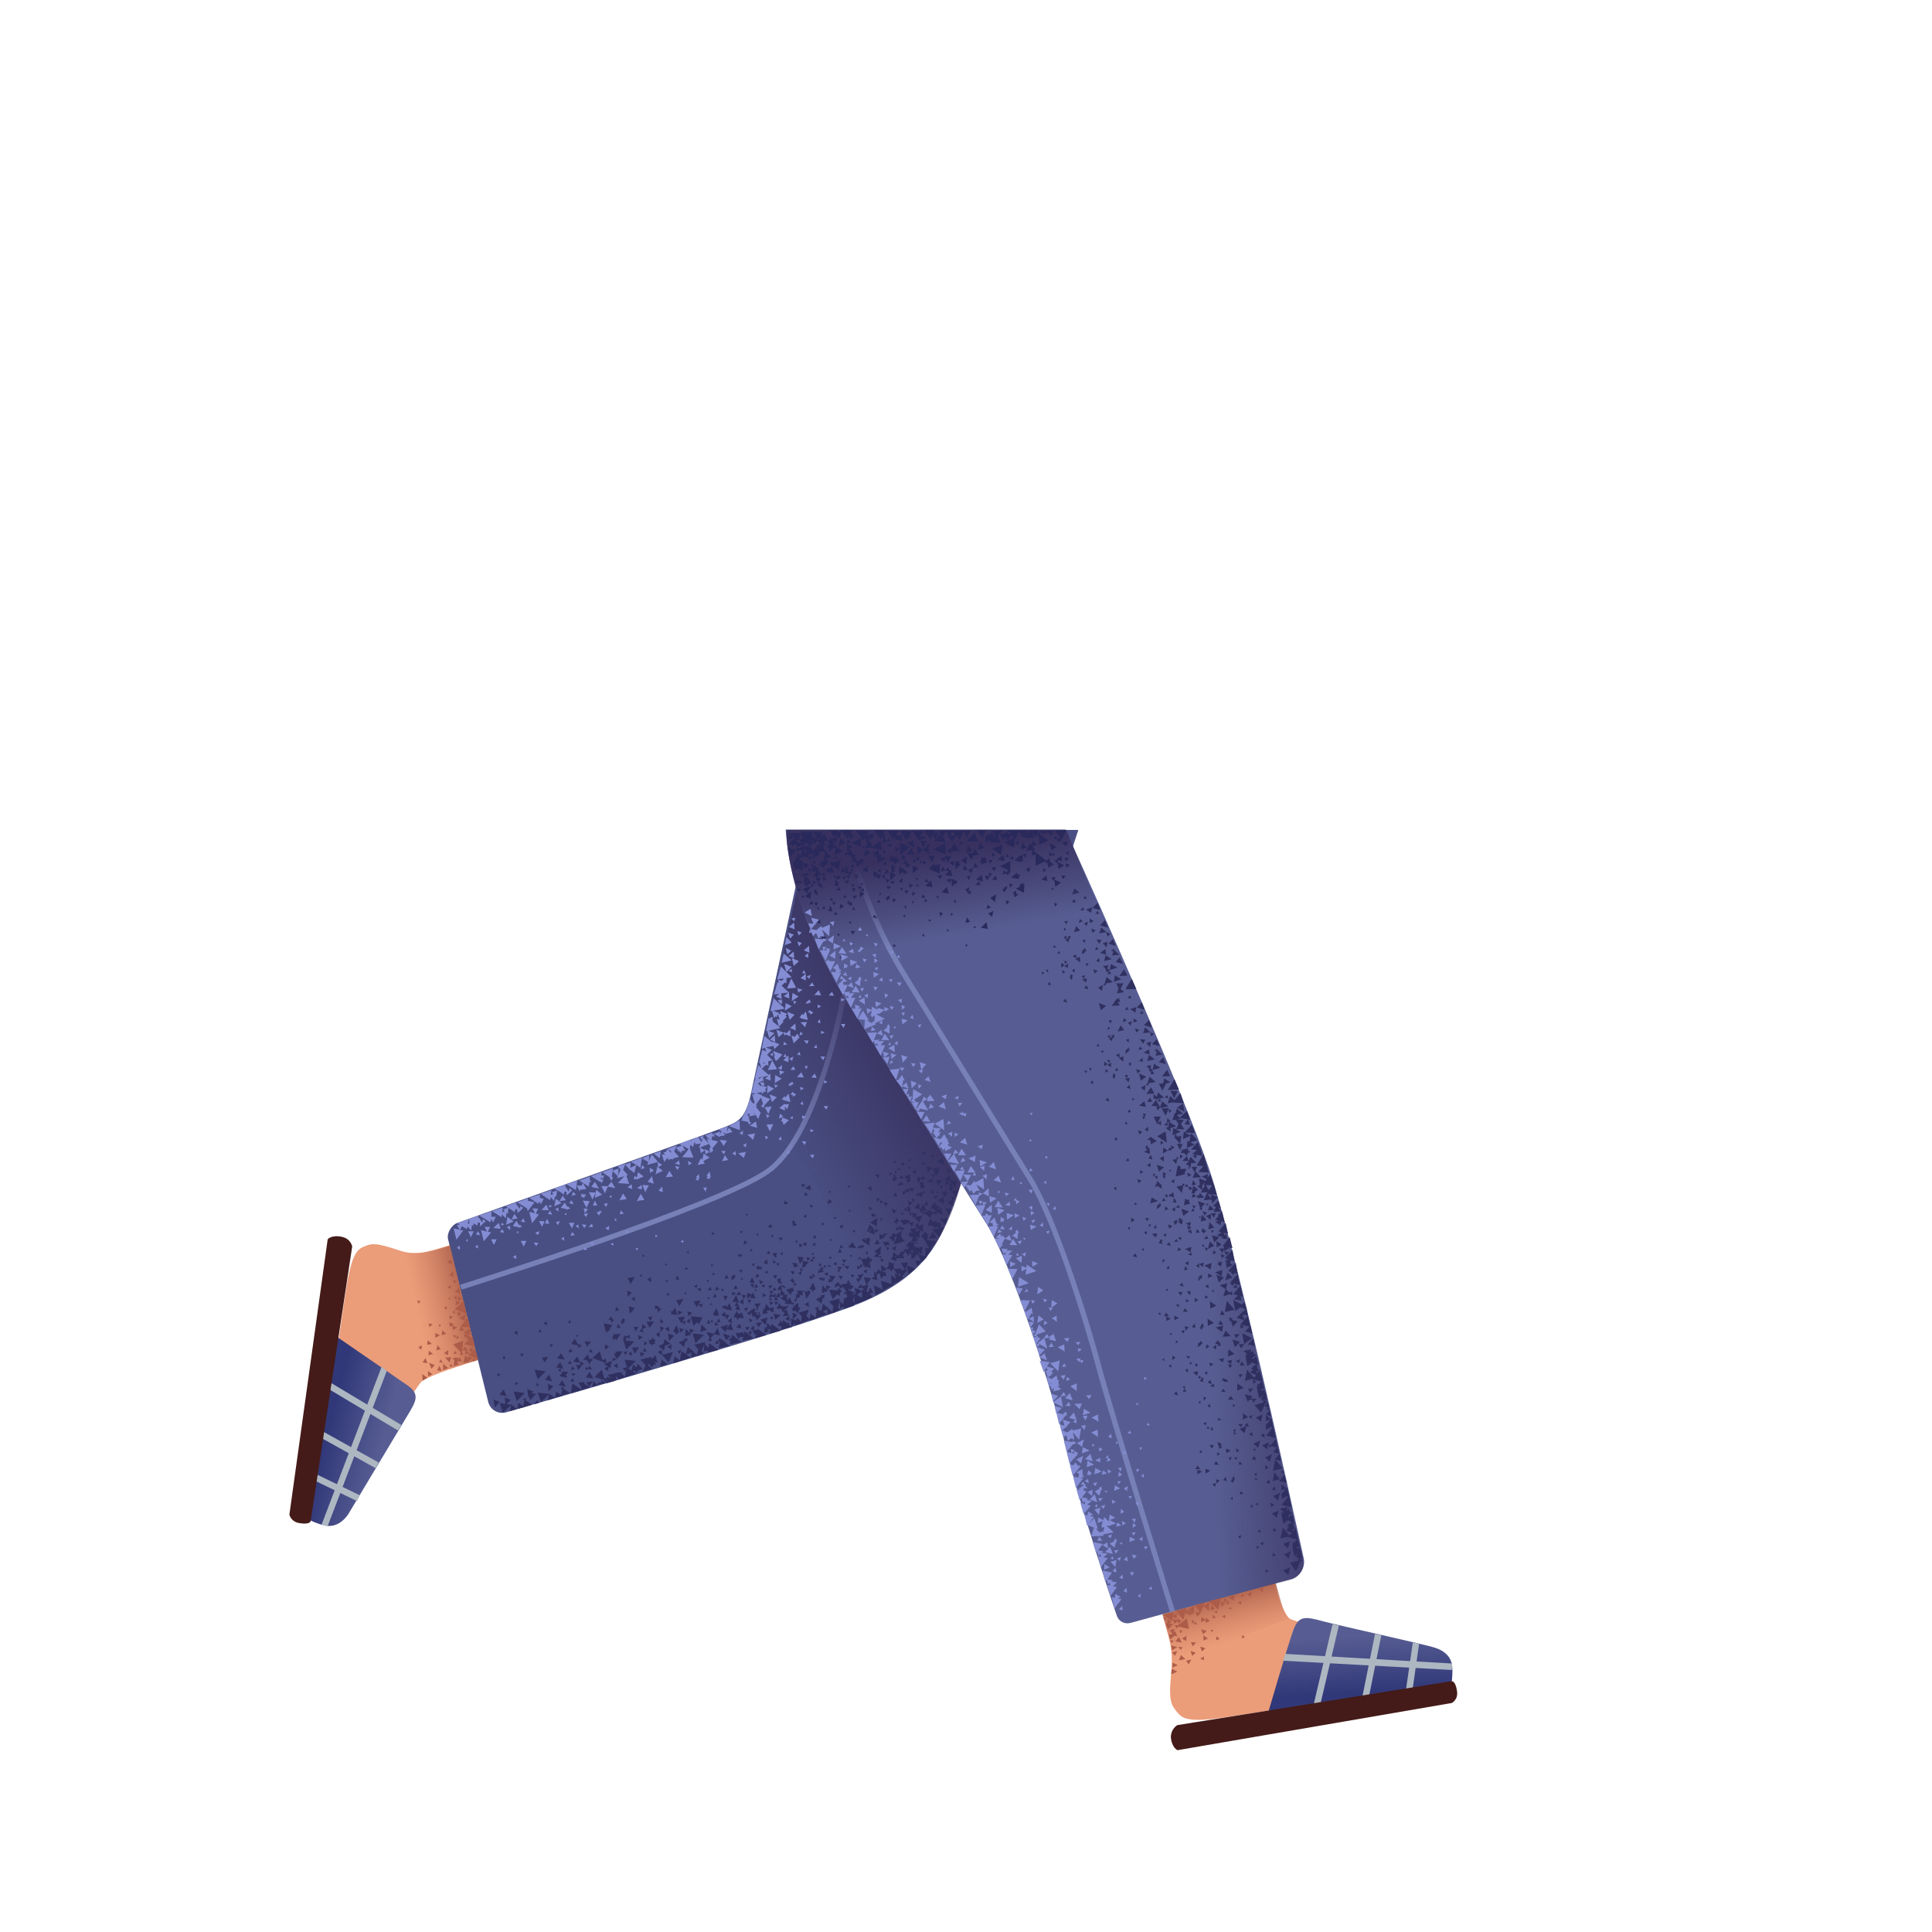 <svg xmlns="http://www.w3.org/2000/svg" viewBox="0 0 480 480" xmlns:v="https://vecta.io/nano"><path d="M284.7 383.9l5 20.4c1.2 4.4 1.8 6.2 1.2 12.4s.3 7.1 1.5 8.6 2.4 2.7 10.9 1.5c8.6-1.2 54.3-8.6 54.3-8.6s2.1-4.4-.6-5.6-32.5-8.8-36.3-10.3c-3-1.2-6.5-19.8-6.5-19.8l-29.5 1.4zM132.9 303s-12.7 4.1-20.6 6.2c-4.4 1.2-8.3 3.1-13 1.5-5.9-2-6.9-1.8-8.6-1.1-1.8.7-3.2 1.5-4.6 10s-7.7 54.5-7.7 54.5 3.6 3.3 5.6 1.1c1.9-2.2 17.9-28.5 20.5-31.7 2-2.5 25.6-8.9 25.6-8.9l2.8-31.6z" fill="#eb9c79"/><path d="M228.4 206.2l-28.2 2.4-13.9 64.3c-1.7 5.9-3 5.9-9.7 8.4-5.8 2.2-52.4 18.7-62.9 22.5-1.5.5-2.7 2.5-2.4 4l10 40.5c.5 2 2.5 3.1 4.4 2.6 13.8-4 72-20.6 87.9-27.1 18.5-7.6 20.6-18.1 23.5-25.2 2.6-6.3 25.4-75.9 30.8-92.4h-39.5z" fill="#494f83"/><path d="M114.7 320.4l-.4-1.2c.5-.2 64.1-20.1 76.2-28.8 12.4-9 18.4-42.6 18.4-43l1.3.2c0 .1-1.5 8.7-4.6 18.3-4.1 13-9 21.6-14.3 25.5-12.3 8.8-74.4 28.3-76.6 29z" fill="#7780b7"/><linearGradient id="A" gradientUnits="userSpaceOnUse" x1="186.38" y1="282.8" x2="228.23" y2="260.26"><stop offset=".14" stop-color="#38315f" stop-opacity="0"/><stop offset="1" stop-color="#38315f"/></linearGradient><path d="M239.9 289.8l-41.8-69.1-10.2 47.1a45.1 45.1 0 0 1-2.1 7.3c1.1.5 8.5 4.5 16.6 18.5 8.8 15.3 7.2 31.2 7.2 31.2 20.6-6.4 26-18 30.3-35z" fill="url(#A)"/><linearGradient id="B" gradientUnits="userSpaceOnUse" x1="99.06" y1="359.61" x2="81.46" y2="355.06"><stop offset=".23" stop-color="#575d92"/><stop offset="1" stop-color="#313879"/></linearGradient><path d="M82.2 331.1l19.2 13.2c2.9 2.2 2.1 3.7-.3 7.6l-14.7 24.5c-1.4 1.9-3.3 3.1-5.7 2.6s-4.6-1.8-4.6-1.8l6.1-46.1z" fill="url(#B)"/><g fill="#adb7c1"><path d="M81.4 379.2l-1.5-.4 14.9-39.2 1.3 1z"/><path d="M79.66 343.9l.82-1.37 19.22 11.5-.82 1.37zm-2.26 12l.78-1.4 15.9 8.86-.78 1.4zm-1.3 10.94l.7-1.44 12.6 6.1-.7 1.44z"/></g><path d="M87.5 309.7l-10.3 68.1s.1 1.1-2.9.6c-2.1-.4-2.4-2.1-2.4-2.1l9.5-68.3c-.1-.1 1-1.3 3.6-.7 2.2.5 2.5 2.4 2.5 2.4z" fill="#441b18"/><linearGradient id="C" gradientUnits="userSpaceOnUse" x1="336.69" y1="402.44" x2="337.7" y2="420.58"><stop offset=".23" stop-color="#575d92"/><stop offset="1" stop-color="#313879"/></linearGradient><path d="M314.6 427.1s5.5-18.9 6.8-22.3 2.9-3.2 7.3-2c4.5 1.2 25.6 5.8 27.9 6.6 2.2.7 4 2.2 4.2 4.7.2 2.4-.3 4.9-.3 4.9l-45.9 8.1z" fill="url(#C)"/><g fill="#adb7c1"><path d="M360.7 414.9l-41.9-2.3.5-1.7 41.5 2.4z"/><path d="M325.95 425.3l5.12-21.8 1.56.37-5.12 21.8zm12.07-1.52l3.6-17.84 1.57.32-3.6 17.84zm10.98-1.83l2-13.85 1.58.23-1.98 13.86z"/></g><path d="M292.5 428.6l68-10.9s1.1-.4 1.5 2.5c.3 2.1-1.3 2.9-1.3 2.9l-68 11.7c-.1.2-1.6-.6-1.8-3.2 0-2.1 1.6-3 1.6-3z" fill="#441b18"/><linearGradient id="D" gradientUnits="userSpaceOnUse" x1="103.82" y1="326.49" x2="116.82" y2="323.47"><stop offset="0" stop-color="#cc7a5e" stop-opacity="0"/><stop offset="1" stop-color="#aa5f4b"/></linearGradient><path d="M111.8 309.5s-5 1.6-6.9 1.8c-1.2.1-5.1-.2-5.1-.2l6.5 31.1 4.1-1.8 8.3-2.5-6.9-28.4z" fill="url(#D)"/><linearGradient id="E" gradientUnits="userSpaceOnUse" x1="305.84" y1="408.08" x2="302.57" y2="395.61"><stop offset="0" stop-color="#cc7a5e" stop-opacity="0"/><stop offset="1" stop-color="#aa5f4b"/></linearGradient><path d="M288.8 401.1l1.9 6.5c.4 1.5.5 5.4.5 5.4l29-10.8-1.3-2.1-2-7-28.1 8z" fill="url(#E)"/><g fill="#848dd3"><path d="M192.6 258.9l-.1-1.7-1.2 1.1zm5.6-1h.5l-.6-1.1-.6.8-.9-.3.6 1.9 1.2-1.2zm-4.8-.2l1.3-1.1.2.7.3-.3 1.2.5-.1-1.7-.9.9-.7-.3v.2l-1.8-.8zm-1.6 16.1l1.2-1.2-1.8-.7zm.7-4.7l1.7-1.1-1.6-.9zm-1.9 2.5l1.7-1.1-1.6-.9zm5.3-9.3l-.5.3-.3-.8-.5.8.8.1-.8.7 1.3.5zm1.8-6.3l-.1-1.7-1.3 1.1zm-3.4 8.6l-1 .8.9.4zm.5-5.8l-.2.9 1-.2zm5.5 6.9l.4-.9-.8.1zm3.5-3.2l.7.9.5-.9zm-5.2-1.2l-.6.7.9.2zm5.4-4.4l.9-.4-.9-.4zm1.3 18.8l.4-.9h-1.1zm-5.9-2.1l-.6.7.8.2zm5.4-4.4l.8-.4-.9-.4zm-2.9 18.6l.4-.9h-1.1zm-6.5-1.4l.8.2-.2-.9zm6.8-5.5l-.9-.4.1.8zm-2.3 3.6l.4-.9-1.1-.1zm-6.5-1.4l.8.2-.2-1zm5.9-5.1l.9-.5-.9-.4zm-3.4-6.3l-.8 1-.2-.4-.7.9h.5l-.1.1 1.8.5zm3.8-1.3l-.9-.4.1.9zm-9.1 7.4l.6-.6-.9-.4zm-.8-7.9l.1-.9-.3.2.1-.4-1 .2.5.4-.2.1zm6.2 4.4l-1.1.1v-.2l-.3.3h-.1.1l-1 .8 1.4.6v-1l.6.7zm-2.2-7.2l1.1-.8-1.3-.4zm3.3-2.2l-.7.9h1.2zm-4.5 5.4l.7-.6-.9-.3zm-.6-7.9l.1-.9-.8.5zm-.7 18.7l.8-1.8-1.7.1zm.4-6.2l-1.7.2.9 1.7zm8.8-15.5l.4-.9h-1.2zm-1.6-3.1l-.3 1 .9-.4zm3.3 4l.8.1-.2-.9zm-11.6-4.2l.5 1.8 1.3-1.2-1.5-.6 3-.7-.4-.3 1.2-1.3-.3-.1 1.1-1.1-.4-.2.5-.5-1.8-.7.2.8-.6-.2.2-.1-1.5-.6 2.9-.5-2.8-2.6-.8 3.2.4-.1.5 1.8.4-.4.3.2.2-.6.1-.1.4 1.4-.7-.3.5 1.9-1.5-1.2-.1-.5.1-.7-.9.4-.1-.1-.1.2v.1l-.6 3zm-.3 27l.6-.6-.9-.3zm-1.23-8.25l.7.4.1-.6 1.5-1.6-1.8-.7h-.1l-.2-.1.1-.1-1.4-.6 1.3-.2.1.5.4-.6.7-.1-.4-.4.5-.7-1.7-.3-.6-.6 1.1-.6-.3-.2.6.3-.1-1.1 1.4-.3-.9.7 1.4.5-.1-1.7-.4.3-1.7-1.5 1-1 .7.2-.1-.3v-.8l1-.2-1.1 2.4 2.3-.2-1.2-2.2h.1l-1.4-1.4 1.2-1.2-1.5-.6 1.9-.4.2.8 1.3-1.2-1.8-.7.1.3-2.1-1.7-.6 3.2.8-.2.3.9-.9-.4.1.2-.2-.2-.8 3.2h.2l.4 1.3-.8-.8-.8 3.2h.1l-.1.8-.1-.1-.8 3.2.7-.1.1.4-.6-.1.6 2-.2.4-.4-.4v.1l-.52-.9-1.03 2.98-.54.92-.5 1h.3l-.5.4 1.8.4.2.7.6-.5-.4-.2-.3-1.4 1.7-.3-.4-.6h.1l1 1.6.6-1.6v-.1h-.1l-1.1-1.4.3-.1-.1-.1-.1-.4 1.2-1.7.5 1.6-.5.6zm1.8-13l.1.3-.1-.3zm-.7 2.1h0l-.3.3-.4-.2.7-.1zm-.82 3.45l-.68.66-.3-.2.98-.46zm-3.28 9.95v-.2l-.2.2-.2-.6h.7l-.3.6z"/><path d="M196.8 268.7l-.3.4-.1-.2-.6.8h1l-.2-.3h.6zm2.3-2.3l-1.1 1.2 1.7.1zm-2.2 4.8l-.1.2-.4.6h.5l.2.5.7-.6-.7-.4zm-.9 7.1l-1.2-.5-.1-.1-.1.1-.4-.2.4-.2-.8-.7-.3 1.2.7-.3.1.5-.3.5h.4l.3.9zm.9-.2l.1-.8-.7.4zm4.7-10.4l1.3.1-.5-1.1zm-4.5-5.2l-1 .5.7.6zM201 235l-1.3 1.1 1.4.6zm-3.8 1.4l-1.3 1.1 1.4.6zm-1.8 5.1l1.3-1.3-1.9-.7zm.2-4.4l1-.9-1.4-.7zm2.9 1.7l-1.8-.8.5 2zm-3.1-6l-.4 2 1.7-.6zm2 19.3l-1.8-.7.6 2zm-.5-5.4l-.2 2 1.7-1.1zm-1.9 4.4l1.7-1.1-1.5-.8zm5.2-7.5v-1.7l-1.3 1.1zm8.7 10.8l.7 1 .4-1zm-5.3-1.2l-.5.8.8.2zm6.3-4.8l-.9-.4v.8zm-9.7 2.9l-.7.9-.2-.3-.7.9h.4l-.1.2 1.8.4zm3-.8l.8-.5-.9-.4zm-9-1l.2-1-.3.2.1-.4-1 .2.4.4-.1.1zm6.3 4.4l-1.6.1 1.1 1.2zm-2.2-7.3l1.1-.7-1.3-.4zm-5.7 16.9l.2-.2.1.3 1.5-1.6-2.3-.9.4 1.2h-.2zm9.2-19.4l-.8.9h1.3zm-4.7 4.5l.2.9.6-.6zm-.3-7.9l-.9.5.8.4zm-1.3 4.9l2.3-.2-1.2-2.3z"/><path d="M199.7 241l-.4.8.9.1zm-7.4 6.1l1.3-.2-.8.7 1.4.6-.1-1.4 1.8-.2-1.2.9 1.4.6-.1-1.7-.1.1-1.7-1.6.8-.8.4.2V243l1.3-.2-2.7-2.7-.9 3.2 1.8-.2-.8.6-.8-.4.2.9-.3-.3zm2.4-10.2l-.5 2.3 2.5-.6zm6.4 11.4l-.3.4-.1-.1-.6.7h.9l-.1-.2h.6zm2.3-2.3l-1.1 1.2 1.7.1zm2.5 1.3l1.3.1-.5-1zm-4.5 3.9l-.2-.3-.1.1-.4.6h.5l.2.5.7-.6zm0-9l-1 .4.7.6zm-4.1-13l-1.3 1.1 1.4.6zm.3-1.2l-1 .2.7.7zm1.6 6.3l-1.1-.4.4 1.2zm-2-2.1l-1.4-.5.5 1.5zm2-.5l-1.1-.4.3 1.1zm1.6 6.3v-1.2l-.9.7zm.4-7l-.2.8 1-.2zm5.7 6.8l.3-.9-.8.1zM147.1 304l-.9.8 1.1.1zm-4.4-.2h-1.4l.8 1.4zm-8 1l.6-1.4h-1.4zm25.6-8.6l.9-1.7-1.6-.1zm-9.3-1.4l1.9.4-1-1.6-.9 1.1h-1.6l.9 1.8zm-3.2-1.2l-.9 1.3 1.9.4zm-6.6 6.8l.5-.1-.6-.6-.1.2-.7-1.1-1 1.3 1.5.3v.2l.4-.2.1.1zm6.8-4.1l-1.7-.1.9 1.8zm-2.3-.9l-.9-1.5-.3.7-1.2-.1.7 1.5.1-.4zm19.7-2.9l1.8-.2-.9-1.4zm9.7-3.4l-.4-.6 1.6-.9-1.5-1-.3 1.6-.3-.5-.9 1.7zm-16.9 9.3l1.9-.3-.9-1.5zm-3.4-1.9l-.9 1.7 1.8-.3zm22.6-14.8v-.1l-.4.4v-.6l-1.8.7.6.4-.2.1 1.1.6v-.1l.1.1.1-.9.6.1-.1-.7 1.4.8.1-1.4z"/><path d="M179.4 288.5l1.5-.3-.8-1.2zm-.82-6.16l1.6-.3-.6-.8.9.5v-.1l1.5-.4-.9-1.1-.5 1.2.2-1.5-2.2.8.7.4zM139 298.4l1.6-.2-.8-1.1zm6.7 1.7l.8-1.7-1.7-.1zm-.7 10.5l1-.2-.7-.5zm-2.6-14.5l-.4 1 1.1-.3zm-3.7 3.9l-.8.4.9.6zm20.8-4.5l-.1-1.1-1.1.8zm8.2-6.4l1.2.3-.2-1.1zm-11.8 5.9l1.2.4-.2-1.2zm-1.9 6.7l1-.2-.8-.8zm7.5-10.3l1-.6-1.1-.7zm2.7-5.4l-1.8.6 1.5 1.2zm-6.1 7.1l1.8-.8-1.4-1.1-.3 1.4-.5-.5-.3.9.8-.1zm4.8-1.4l1.8-.8-1.4-1.1zm-14.8 3.9l-.3 2 1.8-.8zm-10 2.2l-.4 1.9 1.8-.8zm37.2-1.7l.3-1.1-.9.1zm7.5-9V286l-.9.6zm-11.7 2.4l.8-.5-1-.6zm-22.2 11.2v.4h-.7l.6.9.5-.8.3-.1zm3.7 2.4l.5.3v-.8zm-1.2-6l.3.6.4-.6zm-15 2.9l.8-.3-.7-.4zm3.8 1.7l.5.2v-.6zm-.9-5.4v-.1l.8.6.1-.7.5-.1.1 1 1-.9h-.1l.5-.4-.8-.5v.8l-.2-.1-.7-1.1-.1.2.1-.7-2.8 1 1.6.9zm30.4 12.5l.1-.7-.7.3zm-6.8-1.3l.5-.5-.6-.2zm.7-11.7l1.1.4-.2-1.4zm4.7-5.1l.5-.8-1.1-.2zm-8.1-.5l-.6-.8-.4 1.1zm25.1-5.1l.2-1.1-.9.5zm-.7-4.2l-.9.6.8.5zm-23.7 12.7l1.5.5-.4-1.9zm12.7-1.9l-.7.8.3.1-.4.5.8.2-.1-.6.3.1zm11.2-4l.5-1.5-1.9.3zm2.3-4.5l.5-1.6-1.9.3zm-.8-3.5l1.8.5-.3-1.6zm-5.7 3.7l-1.8-.2 1 1.5zm-39.2 15.5l1.1.3-.5-1zm9.6 0l-1 .2.6.8zm-2.6.6l-.6-1.2-.5 1.2zm-12.3 2.1l1.1.2-.5-1zm9.5.8l.5-1-1.1.2zm10.7-8.27l-.7-2.1.4-.1-1.2-1.3.5-1.3 1.3 1.4v-.1l1 .8.5-2 1 .7.4-2.5-2.8 1 1.4.8-1.5.7.1-1.3-1.4.5.1-.2-2 .6.8.8-.7 1.6.2-1.8-1.5.5.1-.6-2.7 1 1.8 1.2.5 1 .4-1h-.3l.2-1.5 1.3 1.3-.2.5 1.8-.5-1.6 1.7zm-20 6.57l-.5-1.4-1.3 1.3zm.5-3.3l.9 1 .1-1 .1.1.1-.4.2.2.2-1.5-1.3.4.4.4-.4.2-.3.1.2-1.2-2.7.9 2.4 1.6zm-20.7 7.3l1 1 .1-1.1v.1l.1-.4.3.3.1-1.6-1.3.5.4.4h-.2l-.4.2.2-1.2-2.8 1 2.4 1.5z"/><path d="M143.4 293.3l-2.7.9 2.4 1.5zm3 .5l.5-.4-.4-.2.1-.9-2.7 1 2.4 1.5zm2.8-.3l.3.5.4-1h-.6v-.5l.5.4.3-.9-.7.1.1-.9-2.7 1 2.4 1.5zm11.6-4.1l2.6-.7.1 1.3 1-.6-1.1-.7h.1l-1.6-1.9-.7 1.7.1-1.5-1.8.8 1.6.9zm-26.9 9l.1.4.1-.2.3.6.7-1.4h-.4l-.6-.3.1-.8-2.7.9 2.3 1.5zm-1.1.3l-1.7-.4.1-.6-2.7 1 2.4 1.5v-.1l.2.8zm.3 2.8l.6-1.2-1.4-.1.6 1.2-1.4-.3.7 2.8 1.7-2.2zm42.5-18.6l.5 1.2-1.3-1.4-.2.3.2-.9-1 .5.7.6-.2.6-.8-1.2.1-.2-2 .9.3.1-.3.1v-.4l-2.8 1.1.5.3-.1.2-1.3.4.6.7-.1.2h.4l.5.5.1-.6h.8l-.6-1.3 1.5.9-1.6 2 2.8.1-.9-2.2.1-1 .7.6.3-1.2.3.2-.2.3.5-.1.2.1v-.1l.8-.1-.5 1.1 2.6-1 .5 1.1-.3-.3-.2.9.3-.1-.2.7.9-.6-.2-.6 1.4-1.7z"/><path d="M144.8 297.3l.2.4.6-.9-.8-.1-.1-.1v.1l-.4-.1.2.4-.1.5zm-1.8 7.3l.8.6-.1-1zm30.9-19.5l.2 1.4 1-.7zm1.2.4l.2 1.3 1-.7zm1.2 5.6l-.8 1 .4.1-.4.5.9.3-.1-.6.3.1zm4-5.1l-1.1-.1.6.9zm-11.6 1.4l-1.2-1.3.6-1.5-2.2.8.9.7-.1.3-.4-.4v-.2l-.1.1-.4-.5-.3.7-.7.3.4.4v.1l-.8-.1.4 1-.1.3h.2l.2.6.5-.8.5-.2-.2.5 1-.3.3.2.1-.3zm15.04-9.1l-2.6 1.5 2.7 1zm-38.04 26l-1.2-.1.7.9zm-6.3 3.4l.8.6-.1-1zm-9.3 2l.7-1.4h-1.4zm-8.3-4.9h-1.4l.6 1.2-1.5-.4.7 2.8 1.8-2.2-.8-.2zm-6.9-.5h-1.4l.7 1.2-1.5-.3.7 2.8 1.7-2.3-.8-.1zm7.8 5l.7-1.4H122zm-5.7-1.9l.7-1.5h-1.4zm12.3-2.5l.4-.1-.6-.6-.1.3-.7-1.2-.9 1.3 1.5.3-.1.2.4-.2.1.1zm-2.2-1.9l1.5-.3-.8-1.1zm-1.2 1.9l.9.7-.1-1.1zm.2-2.6l-.4 2 1.9-.8zm-1.6 2.2l.8-.3-.7-.4zm3.8 1.7l.5.3-.1-.7zm-12.6 2l.5.3v-.7zm11.4-7.5v-.1l.8.6.1-.7.5-.1.1 1 1-.9h-.1l.5-.4-.8-.5v.8l-.1-.1-.8-1.1-.1.2.1-.7-2.7 1 1.5.9zm-9.3 3.3h0l.8.5.1-.7.5-.1.1 1 .9-.9.5-.4-.8-.5v.8l-.2-.1-.7-1.1-.2.3.1-.8-2.7 1 1.5 1z"/><path d="M130.5 303.7l-.5-1-.6.8zm8.1.7l.5-1-1 .2zm-3.2-.4h1.1l-.6-1.2zm-11.2 2.1l1.1.2-.5-.9zm-6 .6l1.1.2-.5-1zm15.4.2l.5-1-1.1.3zm-9.2-1.6l-.5-1.5-1.3 1.3zm.3-3.6l1 1 .1-1.4.4.3.1-1.6-1.3.5.4.4-.6.3.1-1.2-2.7.9 2.4 1.5zm-2.7 1.1l.5.9.7-1.4h-1.1v-1.4l-3 1.1 2.8 1.7zm11.2 6.8l.6-.8-1.2-.1zm-5.8 2.7l.9.5-.1-1zm-9.4-2.6l.8.5-.1-.9zm-4.5.3l.8.5-.1-1zm31.8-8.6l.8-1-1.1-.2zm-3.6 5.6l1.1-.1-.6-.8zm9.5-1.3l.2-1.1-1 .5zm4.3.8l.7-.5-.6-.4zm-3.8 2.7l.8.2-.3-.7zm6.5 1.5l.4-.6h-.7zm-10.9-1.3l.1-.8-.9.3z"/></g><g fill="#303060"><path d="M181.8 321l.2.9.9-.6zm-18.4 17.5l-.4-1.1.2-.2h-.2l-.3-.6-.4.8-.6.1.2-.4-1.1.3-.1-.1v.1l-1.6.4 1.3 1.4-.7 1.6 2.3-.7-1-.9.2-.4.3.4v.2h.2l.3.4.3-.6.7-.3-.4-.4v-.1zm15.5-6.7l-.6-1.9-.9 1.5-1.9-.5.8 1.5-.4.7 1 .1-.3-.8.8-.9zm2.6.1l-1.9-.6.8 1.7zm0-3.2l-1 1.6 1.7.2zm-19.1 4.1l-.2-.6-.4.7h-.7l.3.6-.2.3.5.1.2.5.3-.5.6.1-.2-.7.3-.5zm-8.7 4.5l1-1.6-1.8.1.2.4h-.6l.7 1.5.4-.5zm14.7-10l.9 1.5.2-.4.6.7.3-.9-.8.1.6-1.2zm55.5-20l.1-1.5-1.5 1 .1-.1h-.1l-.7-.4-.2.8-.7.3 1.2 1.2.3-1.5.4.2-.8 1.9 2.8-.8zm-77.5 31.6l.9-1.3h-.8l-.5-1.1-1.1 1.3 1 .2zm.9 4.3l-1.6.2.6 1.1-1.2-.8.2-.3h-.6l-1 .1.7 1.2.1-.2-.1.7-2.2-1.5-.4 2.5 4.8-1.5-.2-.2zm42-14.7l-1.5.2.7 1.1zm-5.1-12.3l.3-.7-1 .1zm2 13.4l-1.1.2.6.8zm-17.2 1.5l1-.8-1.2-.4zm-9.8 6l1-.8-1.2-.4z"/><path d="M171.3 330.1l.1 1.1-1-1.1-.2 1.9 1.5-.4-.2-.3 1-.8zm3-5.2l.3-1-1.1.2zm-7.5 10.4V334l-1 .6zm-2.4.1l-1 .5 1.1.8zm-.4 4.1l1.9-.5-1.5-1.2zm6.3-6.4l.3.3.3-.9-1.1.1.3.3-1.5.6 1.4 1.2zm-6.7 1.3l1.4 1.2.2-1.3 1.4-.4-1.5-1.2-.3 1.2zm16.7-3.4l.6-1.9-1.9.6zm10.4-3.7l-1.8.6 1.3 1.3zm-37.5 2.6h1l-.6-1zm-8.8 8.3l-.2.4-.8-1.6-1 1.3 1.8.3-.1.5h-1l.6 1.3 1-1.4-.2.1.6-.2zm11.7-1.9l.9.6-.1-1.1zm19.8-13.4l.5-.4-.5-.3zm1 5l-.4.5.7.2zm15 0l.1-.8-.8.2zm-3 2.7h0l-.8-.5v.3l-.7.1v-1.2l-1 .8.9.4h-.4l.7 1.2.3-.4-.3 1.2 2.8-.8zm-29.8-14l-.1.6.6-.2zm6.8 2l-.1-.8-.5.5zm-1.8 12.3l.9-1-1-.4zm-3.9 4l-.5.8 1 .2zm9.1.5l-1 .2.5.8zm-27.5 5l1-.2-.5-.8zm.4 2l-.5.9 1.1-.1zm23.8-11.1l.2 1.9 1.3-1.4zm-13.4.7l-.4-.2.1 1.2.5-.5.3.5 1.1-1.6-1.9.1zm-12 12.5l-.9-1.6-.9 1.3zm5.9-3.7l-1 1.4 1.9.3zm39.5-13.2l.4 1 .6-.7zm.7 2.9l-.9.6.8.5zm4.7-6.2l.8-.7-1-.3zm4.7 2.6l-1 .8 1.1.5zm-63.4 22l1.3-.4-.6-.6zm83.36-27.64h.9l-.7-1.4-.6 1.2-.4-.2.5-1.7-1.6.4-.3-.6-.9 1.3-.6-.4.2 1.7-.4-.2.2-.2-1.6-.6.2-.6.1.7 1.1-1.1-.8-.3-.1-.1.1-.4h-.2l-.4-.8-.4.8h.6l-1.3.3v-.1l-.2.1-.1-.2-.3.4-.2.1-.7-.9-.3.5-.2-.2-.3 1.1 1-.4-.1-.1h.5l-.4.2.7.7.1-.4h.2l-.1-.3.9 1.1v.4l-.6.1.5.5.2-.4.2 1.1-.9.2.6.5-.5-.3-.2 1.3-1-1 .2-.5-2.7.8 1.1 1.2-.3 1.4-1.3-1.3v.1l-1-.9-.4 1.9-1.1-.7-.3 2.3-1.3-1-.2 1.4-.8-.8.6-1.6-1.3.4v-.1.1l-.3.1-.1-.1v.1l-.9.3.8.9-.1 1.6 2.2-.8v.2l1.9-.6-.1-.1 2.5-.9-1.2-.6 1.3-.6-.1 1.3 1.4-.5v.2l1.8-.9-.6-.5.6-1.6-.1 1.8 1-.4-.1.6 2.7-.9-.3-.2 2.4-.8h-.1l2.5-1.1-.7-1zm-3.9 0v.4l-.5.1.5-.5zm-.3 2.1l.4-1.4v1.7l-.4-.3zm1.1-1.7l1.2-.8v1.6l-1.2-.8zm1.2-1.3v.4l-1.2-.7 1.2-.1.8.6-.8-.2zM174.9 331.6l-2.8-.3.7 2.4zm41.3-18.2v.2l.6-.5-.3-.1.2-.3h-.7v-.6l-.8.5.3.1h-1.6l.5 1.1.1.7.2-.1.3.6.2-.3 1.1.4-.2-1.3-.1.1v-.2l.2-.3zm-.8 1.1l.4-.5h.1l-.5.5zM194 326.7l-1.8-.3.4 1.5zm.4-.7l1.4-1.3-1.8-.2-.3-.8-.8 1.4 1.3.1zm-2.9 3.6l-.9-1-.2 1.4-.4-.4-.2 1.6 1.3-.4-.4-.4.7-.2-.2 1.2 2.8-.8-2.3-1.7zm-6.7 2l-.3-.9-.2.4-1.6.1.8 1.5.4-.6.8.1-.3.9 2.8-.6-2.2-1.8zm-3.1.7l-.7.6.5.3-.2.8 2.8-.6-2.2-1.8zm-2.7.6l-.2-.5-.5.9-.3-.3-.3.9 1-.1-.4-.4h.6l-.4 1.6 2.8-.6-2.2-1.8zm-3 2l-.9-1 .2-.5-2.8.7 1 1.2-.4 1.4-1.2-1.3v.1l-1-.9-.5 1.8-1.1-.7-.4 2.3-1.3-1.1-.3 1.8 1.9-.6h-.1l2.5-.8-1.1-.8 1.3-.5-.1 1.3 1.4-.5v.2l1.8-.8-.6-.6.7-1.6-.2 1.8 1.1-.3-.2.6 2.8-.7-2.3-1.7zm-9.9 3.6l1.1-2.6-2.7.7zm-35 7.6l.6 1.8 1.5-1.6zm49.2-21.9l-.3.4.1-.2-.8.2.6.6v-.1l.5.1-.1.1 1.6.3-.7-1.9-.6 1.1zm3.6 5.1l-.2-.4-.8.9.8.1.1.2.1-.1h.3l-.2-.4.2-.4zm1.7-6.7l.8-.4-.2-.1.6-.4-.5.8 1.4.1-.6-1.5-.3.5-1.2-.4.1.5-.1-.1zm46-32.4l-1.5-.5.5 1.5zm-34.7 28.6l.5-.4h.1l-.7-.9-.5.8.5.1zm38-24.3l1.1-.5-1-.8zm-7.4-3.9l-.9.6 1 .4zm.7 3.3l.5-1h-.1l.4-.2-.2.3 1 .1-.4-1.1-.4.7-1-.4v.6h-.3zm4.5 8v-.8l1.5.8-.4-1.8-.9.5-.1-.1.8-.5-1.1-.7v.2l-.2-.9-1.2 1.6 1.1.3-.1.4h.4l.1.1-.4.2-1-.3v-.4l-.4.3-.4-.1v.3l-.7.3.1-.1-.7-.1.1-.3 1 .1-.8-1.8-.8 1.4-.3-1.7-1.1 1.3 1.4.4-.1.2h.4l-.4.2.6.4.2.5.3-.4 1 .7.1.3.1-.2.5.4v-.6l.6-.6zm3.6-4.6l.3.8-1.3.6 1.5 1.1V298l.4-.4zm-38.2 25.3l-.9.3.5.6zm.7-7.6l.1.9.7-.4zm28.2-11.4l-1.3.2.9 1zm-.7-.3l-1.7-.4.1.2h-1l.9 1.3.2-.4.1.3zm-11.2 13.1l.5-1-1.1.3zm-1.3-6.6l.6.4.2-.9-.8.2-.1-.1-.7.6.9.2zm-11.4-.1l.3-.9-.9.3zm26-6l.7-1.6-2 .2.9-.6-1.3-.4v.1l-.8-.1.4-1h-.4l.3-.3-.9-.3.2.7h-.1l-.8-.2.4.8.4-.5.5.8.1.8.7-.6.1 1 .2-.2zm2.3 4.1l2-.3-.9-1.5zm-.8 2.2v2.1l-1.5-.4-.1-.7.6.7.4-2-1.1.3h-.2v-.2l-.4.1-.5-.2.3-.2-.4-.2.2-.5.8.3-.2-.9.3-.1-.6-.8h.2l-.1-.2.7.7.3-1.9.2-.2-.9-.1.1.3-.5.2.3-1-1.8.2.6.9-.1.2-.5-.4-.2 1 .3-.1-.3.3h.5v.2l.5-.1h.1l-.6 1.3 1.7-.3-.5.6.1-.3-1.5.1-.2-.3-.2.3-.6 1.1.6-.1v.6l-1.3.1.4.5-.8.1h-.1l-.8 1-1.1-.9-.3 1.3-.5.4.7.2.5.4.1-.3.3.1-.1-.6h2l-.6-1.3.4.4.4-.8.8 1.2.2-.6.4-.2.2 1.7 1.4-1.4.2.2v-.1l.7 1.6-1.4-.1.5 1.3 1-1.1.2.1 1.08-1.08.34-.75 1.08-1.42-1.7-.25zm-7.6 2.5h0l.1-.3h-.1v-.1l.4-.1-.4.5zm3.9-1.5h0zm.5.2l-.4-.2v-.2l.3-.2.3.3-.2.3z"/><path d="M230.4 307.7h.1l-.1-.1.2-1-.4.1.2-.2-.3-.1-.1-.6-.4.5-.1-.1.1.1-.7.8v.1l-.1.1h.3l.6.7 1.3 2.5 1.6-2.1-2.2-.3zm-2.4-2.5l1.4 1-.1-2.1-1 .6-.1-1-.9.8.4.2v.7zm7.8-3.3l.7-1.7-1.6.1zm.6-6l1.1 1.5.5-1.8zm-.6-1.2h.1l.1 1.4 1-.9-.9-.5.7-.1-.6-.9 1.1 1.4.5-1.9-1.6.2-.2-1.4-1.3.9 1.5.8zm-1.6-7l-1.3.8 1.6.9zm-8.6 25.9l-1.8.2 1.1 1.7h-1.1l.1-.4-1.8.2.9 1.4-.7-.4.3 1.4-1.2-.9.1 2.2-2.6-.8.4 2.2-2.2-1.1.4 2.5 2.2-1.2-.1-.1 2.5-1.3-.3-.1 1-.5v.1l.6-.4h-.1l1.2-.9-.4-.3 1.4-1.7h-.6l.4-1 .4 2.2 1.7-1.4-2.1-.8.3-.8zm-2.4 3.2l.2-.6.4.9-.6-.3zM197 327.7l1.1-1-1.2-.6zm-1-.7l-.5-1.3v-.4l-1 .6.5.3-.6.7zm19.3-7.7l1.1-1.7-1.8-.3zm-17.5 8.8l-1.3-.6.1 2.1-.7-.6.3.1-.3-.5-.2.2-1.2-.8-.2.9-.3-.9-.8 1.4 1 .1-.2.9 2.8-.7-.1-.1.9-.9-.2.7 1.9-.7-1.2-1.3zm-44.4 10.6l-1 .6 1.1.7zm-6.3 1.6l-.6-1-.3.5-.8-.1.2.8.4-.4zM140 345v-.5l-.7.3.4.3-.3 1.5-1.2-.9-.3 1.6-1.5-1.1v.1l-2.8-.3.8 2.4 2-2-.3 1.5 1.8-.6 1.8-.5-.1-.1 2-.6zm-9.4 2.9l.1-.6-.8.3.4.3-.3 1.5-1.2-.9-.3 1.6-1.5-1.2v.1l-2.8-.4.7 2.4 2.1-1.9-.3 1.5 1.7-.5 1.9-.5h-.1l2-.6zm27.6-8.3l-.1.1-.8-.7-.4 1.5-.8-.5 1.9-1.9-2.8-.3.6 2.1-.1-.1v-.1l-1 .2.6.8.3-.7-.3 2-.9-.7.2-.3h-.5l-.1-.1-.1.2h-.2l.1-.2-.8.2h-.2v.1l-1.8.4 1 1.1-1-.7-.1.2-.7.4-.7-2.3-1.8 1.8 2.4.8.2.6-.9-.6-.1.7-.7-.2v.7l-1.2-.9-.3 1.4 1.5-.5v.1l.7-.4-.1.1 1.3-.3-.1-.1.5-1.1-.3 1.3 1.7-.5.1.1.1-.1v-.1l.9-.3-.4-.4.2-.5.4.7-.1.2 1.7-.6 2.9-.9-.9-.6.5-.2.4.7.4-.7 1.2-.4-1.4-1.4zm61.1-31h0l.6 1 .1-.2.2.2.2-.3.6.1-.3-1v.1zm-.1 5l.4-.8-1 .1zm7.1-23.7h-.8l.5.6zm-4-1.6l-.3.7.7-.2zm-3.8 18.2v1.5l1.3-.6-.3-.2.4.1-.2-.7.3.4.4-.5-.8-.1v.1l-.4.5zm5.4-1.7l-.1.3-.4-.6-.3.8-.2-.5-.5.8h.9l-.1-.3h.6v.5l1-.5zm9.6-1.3l-.8.4v-.8l-.7.6-.9-1-.7 2 .8-.3 1.6.8-1.3.2 1.9 2 1.2-2.5-.8.1-.3-1.5zm-.7 1.8h0-.2v-.6l.8.5-.6.1zm-1.7-12.4l-.7.8 1 .1-.1-.4.5.4.1-.9-.7.2zm-4.8-5l-.7.3.6.3zm-4 3l.1.8.5-.6zm9.7 1.7l.1-.7v.2l.5-.4.3.4.5-2-1.8.3.7.9-.2-.1v.6l-.8.2zm3.6-2.4l-.4 1.1 1-.1zm-5.8-1.5l-.9.4.8.5zm-11.9 19.2l-.6 1.3 1.3-.2zm-15.7 5l.3-.6h-.8zm18-3.2l.2.9.6-.5z"/><path d="M202.1 313.4l-.3-.8-.6.8zm15.2-7.1l1.1-.6-1-.4zm6.2-16.2l-.6.5.7.2zm8.6-3.1l-.9.1.6.7zm-8 1.7l-.1 1 .8-.5zM197 319.9h0l-1.7.5 1.1 1.4.2-.6.4-.4h.3l-.3-.8zm3.1-5.4l.8-.9-1.6-.4.4-.8-1.6-.2.7 1.8.5-.8.3.9-.1-.2-.3 1.1 1-.4zm-2.9 9.7v-.7l-.4.2-.6-1.4-.7.9.1-1.8-.5.4-.3-.2.3-.1-1.1-1.1.3.1-.3-1.3-.8 1h.1l-.2.3h.9l-.2 1.4.8-.2-.1.5-.6.4 1.4.8-.4.5 1.8.1.5.2zm-3.3-3.9h0l.1.1-.1-.1zm-.3.8l-.9 1h.1l-.5.9 1 .1-.4-1 .9.3zm3.9-5.2l-1.1-.1.6.9zm-9.5.5l-.3 1.1 1-.4zm36.3-14.5l.1-.7-.7.2zm-5.5 1.4l.6-.5-.6-.3zm-24.4 8.6l.1-.9-.7.5zm3.4-3.1l.5-.4-.7-.3zm-5.6-1.5l-.3-.7-.4.7z"/><path d="M234.2 294.5l-.9.2.8.6zm-7.6 3.2l.1 1 .7-.7zm-24.7 18.7l-.1.9-.5-.5-.3.9 1.1-.1-.3-.3.8-.2zm-3 4.3h0l-.9-.1.3.9h-.2l-.2-.2v.3h-.2l.1.1-.1.9 1.1-.3-.2-.3.2-.2.8-.1-.3-.5.5-.5h-.9zm-.6.9h0zm-6.3-7.7l.9-.3-.8-.5zm2.1 5.4l.4.7.3-.4v.6l.4-.4-.4-.3.1-.1zm-1.2 1.3l-.4-.8-.6.8zm41.8-23.2l.6-.9.2-.2-.3-.1-.4-.5-.2.5-.8-.1zm-8.9 2.2l.9-.7-1.1-.6zm-1.7-7.7l-.7.9h1zm-3.6 6.9h-1l.6 1zm2.2 3.8l-.2.6-.5.4.9.5v-.6l.6-.1zm-3.3-3.8l-.5-.7-.4.8zm-19.2 10.8l.2-1.1-1 .6zm15.9-8.9l.6-.5-.9-.4zm6-8h-.4l.3 1 1-1-.6-.3.3-.4h-.9l.3.7zm.2-.3v.3h-.2l.2-.3zm12.6 11.9l.6-1.7-2 .2zm-8.8-11.3v-1.3l-1.5.8.9.4v.2l-.4-.1.4 1 .8-.8h-.1zm-4.3-1.6h-1l.4.7zm4.2 3.8l-.2.1-.9.3.1.1-.5.4-.2-.1v.9l.7-.6-.2-.1.4.1-.1-.5.7.6v-1l.4.5.1-.2.3.5.1-.4h.4l-.3-.3.2-.4h-.4l-.3.1zm4.7 4.2l-.6-1.1-.4 1.1zm-46.5 22.4l-.6-1-.6.9zm12.9-7.6l.2.8.3-.5v.4l.8-.4-.5-.3.2-.2-.3-.1.1-.1h-.7l-.2-.1v.1h-.2zm-9 1.3l.3-.1.1.1.1-.2.1-.1.5.3.1-.9-.4.3-.1-.1.1-.2-.2.1-.3-.3-.1.3-.6.1.5.4zm46.3-18.1l-1.5.8 1.7 1zM187 319.9l.5-.8-1.1-.1zm-9-.3l-.3 1.1 1-.4zm8.7-9.4l-.4.7.7-.1zm-13.5 8.9l-.8.5.7.4zm3.9-2.2l.6-.4-.7-.3zm-6.5-2.1l-.5.6h.8zm18.5 4.8l1 .2-.3-.8zm3.7 1.8l-1 .4-.2-.3.6-.6-1.1-.3.4.8-.5 1 1.1-.3-.2-.2.6.6zm4.5-1.9l.7-.4-.8-.5zm-6.7-3.9l-.7.6.9.2zm-.1-2.8l-.8 1 1.1.3zm4-5.3h-1.1l.6.8zm-9.5.6l-.3 1.1 1-.4zm8.1 8.6l-1.1.3.7.7zm-2-6l-.7.7.9.2zm38.9-24.6l-1 .3.6.7zm3.1 11H232l.4.9zm-50.4 20.3l-.4-.1.6-.2-.8-.5-.1.6-.3-.1.1 1zm4.2-.1l-.7 1.3 1.3.2zM174 330.9l1.6-.5-1.3-1.4zm-7.3-4.4l1.6.2-.6-1.9-.6 1-.4-.1.1.5zm10.4.1l.5.1-.1.3 1-.2.2.1-.7-1.9zm-14.6 1.7l-1.9.1.8 1.5z"/><path d="M158.8 334.7l-1.8.1.7 1.6zm-1.1-17.4l-1.8.2.8 1.5zm11.1 7.2l1-1.8-1.8.3zm5.3-1.4l-1.8.2.8 1.5zm-27.3 10.2h-1.6l.7 1.3zm-6.7 7.5l-.1-.2-.2.2-.2.1.1.1-.7.9 1.9.4-.3-.7.6-.8zm47.4-13.9l.6 1.1 1-1.2-1.3-.3.3-.5h-.6l.2-.4-.2.1.1-.8-.4.3v-.1l-1.1.8-.5.4.8.5.1-.7.1.1.6 1.1zm-.1-3l.7 1.1-.2-.1v.7l.5-.4-.2-.1.8-1.3zm33.4-9.8v.3l-.6.8-1.3-.9.1 1.6-.3-.1-.4-.5-.7 1.1-.3-.5-.2.4h.1l-.1.7.4-.1-1 .8 1.5.4-.2-1.3.2-.1-.2-.2.8-.1.3 1.3.6-.7h.8l-.3-.5.2-.3-.4-.1-.7-.2.4-.2.4.2v-.4l.4-.2h.7l.5.6.3-.6h.5l-.4-.8.4-.7-.7.1-.1-.3-.2.2-.5-.4v.4h-.1l.1.3zm-3.2 2.3h0zm-3.6 1.2h-.1l.7-1.1-1.6.3.6.8h-.9l.5 1.1zm-.2-3.7l-.1.8-.7-.3v1l1-.6-.1-.1.6-.1zM184.3 326l-.3.3-.6.1-.3-.8-.4.8h-.2l.1.2-.4.7h.7l.4.7.3-.6.2.1v-.1l1 .1zm-1.4-4.3l-.9 1.7 1.6.2z"/><path d="M183.6 324.7l-.1-.4-.5-.8-.5 1 .7-.1-.5.7h.2l-.2.2 1.1.3-.1-.3h.2l-.3-.6zm-.1-.3h0zm2.4.4l-1.1.3.6.7zm3.6-2.5l.9-.4-.9-.7zm-4.9-16.3l-.7-.3.1.8zm3.6.3l-.3.6h.6zm-2.4-4.8l-.6.1.4.5zm12.6 23.4v-.1l.1-.1h-.1l-.1-.2.1-.8-.3.2-.1-.2-.2.3-.3.3.1.1v.1l-.5-.2.1.5-.3-.1.2.3h-.5l.6.9.3-.4.6.8.8-1.4zm.7-8.2v-.9l-.9.6zM158 330.8l.6-1.2-1.2.1zm6-2.1l.9-.2-.8-.9zm-6.2-5.5l-.1-1-.9.5zm10.7 3.5l1.1-.7-1.2-.4zm-10 5l.2 1.2 1-.7zM171 327l1-.8-1.2-.4zm7.1 1.5h.9l-.4-1zm-2-.7l-.5 1 .9.1zm-2.1-6.9l.2-.9-1 .2zm-12.3-3.6l-.9.6 1 .7zm1.6 7.7l.1 1.1.9-.9-.8-.4.2-.3-1.1-.1.3.9zm5-8.1l-.5 1h1zm-2 14l-.1-1.3-1 .5zm-2.4 0l-1 .6 1 .8zm-13.2-.2v.4l1-.9-.3-.1.8-.9-2.2-.4.5 2.1zm2.5-6.1l-.4 1.1 1-.1zm-1.1 13.6l1-.4-.7-.6zm8.1-5l-.3 1 .9-.3zm6-11.2l-.1-.8-.6.4zm4-1.1l-.1.7.5-.1zm9.6-.7l-.8.2.7.5zm-4.1-2.3v.7l.5-.4zm1 5.8l-.4.4.7.2zm10.6-9.1l.2-.8-.8.3zm-3.6-2.6l.4.4.3-.8-.7.1-.3-.2v.8zm.9 6l-.2-.7-.4.5zm7 5.2l.1-.7-.8.2zm-3.5-2.7l-.5-.3v.7zm.8 6.1l-.3-.7-.4.5zm6.7-2.4l-.3.4.6.1zM177.1 306l-.4.7h.8zm-5.9 4.9l-.6.1.4.6zm5.5 3.1v.6l.6-.3zm-17-2.4l-.1.7.6-.2zm5.9 2.2l-.5.4.5.3zm-18.3 22.3l-.5-1-.5.8zm8.1.6l.5-1-1 .2zm4.2-6.5l1-.4-1-.9-.1 1.2v-.1l-.6.8 1 .2zm8.5 1.5l.3-.7.4.1-.7-1.9-.9 1.7h.4zm37.1-12.4l.1 1.1-1-1.1-.1 2 1.5-.6-.3-.2 1-.8zm-4.2 5.5l-.1-1.3-1 .5zm3.4-2.4l.3.3.2-1-1.1.2.3.2-1.4.7 1.4 1.1zm-1.3 3.3l.4-1.1-1.1.4zm-2-4.6l.3-.1-.8-.6.1.6-.8-.3.4 2 1.1-1.5zm6.9.5l.6.4.2-1 .4-.1-.8-1-.3.7-2.1-.2.9 2.4zm-6-.6l.3-.6h.4l-.7-1.8-.9 1.7h.4zm-60.8 15l1.1-.2-.6-.8zm.4 2l-.5.9 1-.1zm-2.2 2l-.8.3.7.6zm3.6 1.4l-.9-.3.1.8zm7.4-6.4v.4l.1-.2.1.1.1-.2.6-.6-1-.5.1.6-.3.1zm6.1-8.6l1.2-1.4-1.5-.5zm-20.2 19.3l1.2-1.3-1.4-.6zm-5 1.4l1.2-1.4-1.5-.6zm-5.7 2l1.3-1.3-1.5-.6zm-2.7.6l1.2-1.4-1.5-.6zm29-21l.7-.8-.4-.1-.4-.8-.6.9.6.1zm2.5.4l.8-.7-.2-.1.4-.4-.8-.4v.6l-.3-.1zm-10.7 5.2l-.2.6 1-.4-.7-.7-.1.4-.9-1.6-.9 1.3zm-6.5 8.9l-.8-1.7-1 1.3z"/><path d="M125.9 346.9l-.8-1.7-1 1.3zm13.5-10.7l-1 1.3 1.9.3zm-.2 2.2l-1 1.3 1.8.4zm4.5-6.8l-.7.2.4.4zm13.3-10.5l-1.2-.4.2 1.5zm4.7 7.1l.4-1.2-1.2.3zm23-5.5l-1 .8 1 .6zm4.3-4.5l-.2-.2v.1h-.2l.2.6v.3l.1-.1.1.2.3-.4.3-.1-.1-.1.1-.1zm-8.5-1.5l-.5 1 1-.1zm1.3 10.7l-1 .8 1 .6zm4.3-3.6l.6-.7-1-.4zm-8.5-2.4l-.5 1 1-.2zm3.2.6l-1.1-.1.5 1.3zm-3 6.4l-.3.9 1.1-.1zm4.4-8.1l1.1-.1-.5-.9zm8.9-.1l.9-.7-1-.2z"/><path d="M193.4 314.5l.3-.7-.9.1zm-.7 9.8l.7-.8-1-.1zm.4-6.5l.2.1h-.4l.5.6-.2.3 1.2.1-.5-.7.1-.7zm-.9 7.4l.2-.2-.2-.1v-.2l-.1.2v-.1l-.2.1-.5-.2.1.3-.2.1-1-1.2-.3 1.4-.3-.3-.3 1.5 1.4-.3-.4-.5.8-.2.4.3.1.1.5.2zm-4.9-5.2l1.1-.2-.5-.8zm-8.1 6.6l.9.7.1-.5.4 1.1.6-1.2-1-.1v-.7zm-7.7.9l-1 .8.9.5zm12.8-5.9l.4 1.1.7-.8zm-7.4-1.1l-.5-.8-.6.9zm29.5-24.6l-.6.1.4.5zm.8 6.4v.6l.7-.3zm3.8 12.2l-1.2.1.8.8zm-2.3-4.4l.9-.2-.8-.6zm4.4 2.5l.6.4.1-.8zm-.5-6.8l-.8-.2.3.7zm.1 4.3l-.9-1.5-1.1 1.3zm-12.8-13.9v1l.9-.4zm8.7 14l-.4 1.1 1-.2zm-2.7-12.3l-.3 1.3 1.2-.6zm3.8 6.5l-1.1.1.4.8zm-5.4-.7l-.2.8.8-.4zm2 4.7l.5-.5h-.7zm4.7 3.6l.6.3.1-.6zm4.6-.2v-.7l-.3.2.3-.3-.5-.2.1.5-.1.1zm-4.4-17.3l-.6.1.4.6zm-.3 6.6l.6-.3-.6-.3zm-9.5-5.4l-.1-1.3-1.3.8zm8.3 18.1l.6-.8-1.1-.1zm-73.5 23.3l-1.6.2.7 1.2zm-8.5-6l.9.6-.1-1.1zm1.8 6l.7-.7-.9-.1zm-1.4 7.1l.7-.6-.9-.2zm6-14l-.3.8h.8zm-8.9 6.5l-.3.9h.7zm10.6-8.4l-.8.5 1 .5zm1.7 5.8l-.9-.2.2.8zm-13.1 7.3l-.9-.1.2.8zm17.1-13.5l-.4.8.8-.1zm-8.3 16.5l.8-.3-.6-.6zm95.2-50.8l.3 1.3-.1.2 1.2.1-.4-1.1.2-.3zm-.2 2.7l-.7.5.8.4v-.2l.9.5-.2-.9.9-.1-.4-.7-.5.8.1-.5-.8.2.3.3-.3.2zm4.7-.5l-.2.7h.6zm.1-1.3l1.1-1.2-1.5-.2zM171.6 327l.7 2.4.9-.9.4.6.9-1.7h-.2l.1-.1zm-21.7 11.4l-.1-.1.7.4-.4.2.9.6-.9.5 1.1.7-.1-1.1.5.4.4-1.9-1.4.6-.1-1.2-.8.5-.7-2.3-1.8 1.7zm5.2-6l-.3-.2.1.7v.5l.1-.1.6 2 2-2-2.3-.3.4-.4-.2-.1.3-.3.7.5-.1-1.1-.7.4-.7-.2zm-19.5 8.3l-2.8-.4.8 2.4zm-5.2 5.4l-2.8-.4.8 2.4zm61.5-34.7l.7 1v.1l.5-.4-.3-.2.3-.7zm6.7-2.6v1.1l.8-.4zm-7-4.7l-.9.7 1.1.3zm39.6-7.7l.9.1-.4-1zm-15.3 9.8l1.4.5-.3-1.7-.1.1-.8-.9-.5 1.2-.2.6.8-.1-.3.3zm0-.7l.7-.1-.4.4-.3-.3zm-19-.9l1.2-.3-.7-.4h.2l-.4-.8-.6.8h.5zm5.7 3.2l.1-1-.8.6zm-1.1-7.7l.6-.5-1-.3zm16.3 4.6l.2-2.1-1.8 1.1zm.5 7.6l.6.3v-.6l-.4.2-.4-.7.6.3.2-2.1-1.7 1.2.7.4-.8 1zm4.1-1.5l.3-1.3-1.1.6zm-.5-9.3l.9-.6-1.2-.6zm-7.1 7.1l1.1.9.3-2-.1.1h-1l.2.4-.4.2v-.6l-.9.4.8.8zm1.8-6.2l.4-.3.4.4.1-.9-.3.1-.7-.3zm-15 9.3l.6.1-.2-.7zm14.9-17l-1 .4 1 .9zm5.5 2.5l1 .1-.5-1zm-27 1.1l-.3.9 1.2-.2zm5.3 4.3l.1-.9-.8.5zm-.2-8.2l-1-.3.3.9zm18.3-2.7l-1 .2.9.9zm-.5 6.8l.8-.5-.9-.4zm5.9-3.9l-.1-.3h.2l.5.1h.1l-.3-.7-.1-.2-.4.6-.2-.4-.5.8zm-14.9 23.3l.5-.9h-1.1zm-.8-2.6l.1.8.6-.4-.2-.1.6-.8-1.2-.1.6.9zm-1.6-2.5v-.7l-.7.4zm3 1.8l.4-.5-.7-.1zm-4.2.2l-.4-.6-.4.7zm7 2l-.9-.2.3.9zm-5.9-2.5h-.8l.5.6zm1.5 0l-.1-.5v-.3l-.1.1v-.1l-.1.1-.5.2.2.1-.3.3zm-2.3 2.8l.2-1-1.1.3zm-1.2-1.1h.3l-.4-.6.4-.2-.8-.5-.1.8-.3-.2-.3 1 1.2-.3zm-.4-.3l-.2-.1.3-.1-.1.2zm2 1.9l-.3 1 1.2-.2-.1-.1v.1-.2l.8-1.1-1.7-.2.5.8-.1.2zm-2.5-3.8l-.1.8.9-.3zm-2.9-.4l.7-.8-.9-.3zm2.8 4.2l.6.6.2-.4.1.1v.1l.3.3h.1v.1l.2-.8.1-.2-.8.2.1-.3z"/></g><path d="M300.3 290.1c-6.6-19.2-26.1-63.1-35.6-84h-69.5c.5 8.1 3.4 24.1 16 44l34.1 54.3c6.3 10.5 15.6 39.1 19.8 56.3 3.1 12.9 10.8 36.2 12.4 40.8.5 1.4 2 2.1 3.4 1.7l39.9-10.9c2.2-.6 3.6-2.9 3.1-5.2-3.2-14.5-17.1-78-23.6-97z" fill="#575d92"/><path d="M273.6 339.3c-2.7-10.3-10.8-36.4-17.1-46.7L224.7 241c-8-13.1-12.3-28.1-13.9-34.8h-1.3c1.6 6.6 5.9 22.1 14.1 35.5l31.8 51.6c6.3 10.2 14.2 36.1 16.9 46.3 2.8 10.7 18.3 60.6 18.4 61l1.2-.4c-.1-.3-15.5-50.3-18.3-60.9z" fill="#7780b7"/><linearGradient id="F" gradientUnits="userSpaceOnUse" x1="238.77" y1="235.92" x2="234.58" y2="211.48"><stop offset=".14" stop-color="#38315f" stop-opacity="0"/><stop offset="1" stop-color="#38315f"/></linearGradient><path d="M270.3 219.2l-5.4-13h-69.5c.1 2.7-.1 6.2 3.6 18.6 2 5.1 3.1 9 5.5 13.3a339.3 339.3 0 0 0 4.2 7.5s15.4-7.2 32.9-9c14.4-1.5 36.1.1 36.1.1l-7.4-17.5z" fill="url(#F)"/><g fill="#ad5c49"><path d="M291.6 407.6l-.9-.1.4.7zm10.5-.1l.9-.3-.7-.7zm-9-2.5l.1.8.6-.6zm15.4 2l.8-.2-.6-.6zm-2.6-7.1v-.6l-.7.3zm-4.9 5.6l.5-.5-.7-.1zm-7.2 3.7h-1.1l.7.7zM291 416l1.5-.7-1.4-.7zm3.8-9.6l-1.1.7 1 .6zm3.8 3.9l.9-.8-1.3-.4zm-6.6-2.5l1.6.3-.7-1.4zm4.3 1.2l.9-.9-1.3-.1zm4.5-8.9l1.1-.4-1-.9zm11.9-5.4l1 .9.2-1.2zm-9.3 4.5l1-.8-1-.6zm-12.1 15.1l1.3-.6-1.3-.6zm.5-10.9l.8-.6.2.6.8-.8-1.3-.4.2.4-1.1-.4zm.1 8l.6-1.2-1.3.3zm.6-2.2l-1.5-.4.2 1.2zm6.5-1.6l1.1-.5-1.1-.8zm-7.6-5.9l.9.4.1-1.3-.9.6.2-.9-2.7.7 2.2 1.5zm6.8-.9h0l1.2-2.7-2.5.7 1.2 1.9-1.1-.3.4 1.2.8-.7zm-1.5-1.9l-1.5 1 1.4 1.1zm-7.7 3l.4.7.4-.6zm12.2.2l.9-.2-.7-.7zm7.3-6.2l-.2.9.9-.3zm-6.1 4.2l-.8.4.8.3zm1.2 1.5l.8.4v-.8zm-9.1-1.2l.2.7.5-.5v.7l1.1-.3-.7-.7h-.1l-.2-.2v.1l-.7-.2.1-.5-2.5.7 1.8 2.2zm10.9-2.6l-.9.4.8.5zm-9.2 5.6l.6-.6-.7-.3zm.3.1l.9.1-.4-.7zm-3.6 9l1.6-.3-1.1-1zm6.2 0v-1l-.9.6zm.7-7.3l-1.4-.4.5 1.2zm-7.3 1.3l-.6-1.3-.5.5.5-1-1.3.3.7.9-.3.2-.6-.1.3 1.3 1.1-.9zm2.8 7l.7-1.2-1.3.3zm4.2-10.3l1.1-.5-1-.8zm4.6-6.3l-.1 1.2 1.1-.4zm6.7-.2l.2-1.3-1.2.7z"/><path d="M296.2 411.4l.9-.8-1.3-.4zm-5.9-8l.8-.4-1-.8-.1 1.1h-.4l.6 1.5 1.3-1.3zm10.1-5.4l-1.4 1.1 1.4 1.1V398l2.3 1.9.7-2.9-3.2.9zm6.1-.3l.3-1.5-1.6.6zm1.8 1l.1-.9-.9.3zm-9.8 3l-.1 1.3 1.2-.5zm-3.6.4l-2.3 1.7h-.8l.6.8.3-.5 2.7.6zm-183.2-62.6h.8l-.5-.7zm-4.2-10.5l-1-.2.2.9zm6 7.2l-.5-.6-.3.9zm-9.8-13.1l.2.8.6-.6zm8.2-.8l-.5.3.5.4zm-2.7 6.6l-.2.7.6-.2zm-.1 9.5l.9.2-.5-.9zM105 343l1.2-.7-1.3-.9zm6.3-6.3l.1-1.3-1.1.8zm-5-3.7l-.2 1.1 1.2-.2zm4.3 4.3l1.1 1.2.4-1.3zm-1.9-3.1l-.3 1.3 1.1-.3zm4.9-8.3l.2 1.2 1-.8zm-1.6-13.1l-.9.8 1.3.5zm2.4 10.9l-1-.6-.2 1.2zm-8 18.3l1-.6-1.1-.8zm10.3-5.8l-.9-.7.5-.1-1-.9-.3 1.1.7-.1-.2 1zm-8.1 4.3l1.1.1-.5-1.3zm1.5-.1l1.2-.5-1.2-1.1zm-2-9.2l.1 1.2 1.1-.7zm8.1 5.7l.1.8-.7-1-.5 1.9 1.6-.3-.2-.3.9-.6zm1.8-1.8l-.6.6v-1l-1 .7.8.5-.8.8 2.4 1zm-1.3-3.4l.2-1.7-1.8 1.1zm.7 6.5l.8-.1-.5-.7zm-4.8-11.1l-1-.2.2.9zm.2-8.2l.7-.6-.9-.3zm.2 6.7l-.6.4.6.5zm-2-1.1l-.7.4.7.5zm4.1 12.2l-.3-.8.3-2.8-2.5.9 1.9 2-.3.5zm-2.4-14.3l.8.5-.1-1zm.6 10.3l.8-.4-.6-.5zm0-.9l-.8-.1.5.7zm-6.1 8.3l.8-1-1.4-.5zm-2.5-4.8l.1-1.1-.9.6zm5.2-4.8l-.2 1.2 1.2-.3zm6.6 1.4l.1-.1-.3-.1v-.1.1l-1-.3.3 1.1.6-.4-.2.7.7-.1-1.4 1.3 2.7.5-.6-2.5-.4.3zm-2-2.3h0l-.1.1-.2 1 1.3-.2-.9-.8h2.2l-.6-2.4zm-8.8 7.8l-.7 1.1 1.2.2zm7.1-8.4l-1.2-.5.2 1.2zm1.1-5.8l1-.7-1.2-.4zm-1.3-5.9v-1.4l-1 .8zm-6.2 19.4l1.2-.3-1-.8zm8.3 1.6l-.4-1.2-.6.9.2-.7-1.5.1.5.6-.2 1.4 1.3-.4-.4-.5.1-.3zm1.1-11.9l-1.8 1.1 1.5.6.3-1.7h.1l-.7-3.2-2.2 2.1zm-1.4-4.9l-.3-1.5-1.1.9zm-2.6-2.2l-.6.6.9.3zm1.8 10.5l-1.2-.5.1 1.2z"/></g><linearGradient id="G" gradientUnits="userSpaceOnUse" x1="294.71" y1="331.35" x2="333.63" y2="329.69"><stop offset=".14" stop-color="#38315f" stop-opacity="0"/><stop offset="1" stop-color="#38315f"/></linearGradient><path d="M320.6 392.5c2.3-.6 3.7-3 3.1-5.3L309.9 326l-6.3-24.7c-2.3-9.8-13.8-37.5-13.8-37.5s-8 15.9-8.9 29.2 14.3 106.1 14.3 106.1l25.4-6.6z" fill="url(#G)"/><g fill="#29295b"><path d="M222 219.7l.1-.9-1 .4zm22.8-12.2v1.1l-.2.2h.3v.7l.6-.7.6.1-.3.4h1.2v.1l.1-.1 1.5.1-.7-1.7 1.1-1.3h-2.4l.7 1.1-.3.4-.2-.6.1-.1h-.2l-.2-.6-.4.6h-.8l.3.6h-.1zm-16.9 2.8l.1 2 1.3-1.2 1.6 1.1-.3-1.7.5-.6-.8-.3v.8l-1 .6zm-1-1.6l-1.4.8 1.7 1.1zm-3.2 3.8l2.3-2.1-2.4-1.1zm21.4 2l-.1-.6.3-.3-.4-.1-.1-.6-.4.3-.6-.3v.8l-.5.4.5.1v.7l.7-.5zm8.9-2.2l-.5.4-.1-.1-1.4 1.2 1.8.4-.1-.4.5.2zm-17.8 3.7l-.3.3-.4-.8-.6.8.8.2-.9.9 1.8.3zm24.7-1.8l-.2-1-1.2 1 .7.2.3 1.2 1.3-.9zm-42.2-5.4l-2.1 1.8 2.6.6zm-16.1 5.1l-.8.1.5.8zm15.3 10.3l.9.1-.5-.8zm3.3-14.8l-.7.8 1.1.1zm15.9 4.5l-1.2.4 1 .8zm12-4.1l-2.6 1 2.2 1.6zm-14.4 4.3l.2-1 .6 1.3.8-1.7h-1.6l.1.3-1.2.4zm-4.5 4.2l-.5.8 1.1.1zm9.9-6.5l1.5-.3-1.1-1.5zm3.3-2.5l-.4 1.8 1.5-.4zm1.6-3l-2.4-.1 1.4 2zm-7.9 3.1l-.9 1.7-.3-.4-.7 1 1.3.2-.2-.4 2-.2zm4.8 3.1l1.3-.1-1-1.5-.6 1.1-1.3-.1 1 1.7zm-16.6-.2h1.9l-.8-1.6zm25.4 7.2l.3 1.1.6-.9zm11.8-5l.2-.3.3 1.7 1.4-.9-1.7-.9.3-.4.9.3-.2-1.4-1.3 1h.2l-.6.1zm-11.7-1.7l-.7-.8-.2 1.1zm8.6-6l.7.4.1-.7.9 1.2.7-1.2-1.6-.1-.7.2.1-.1h-1.2l.7.9zM228 220.4l.2-.7-.7.2zm.6-6.6l.1.7.5-.3zm-14.1-3.6l-.3.6h.8zm3.7-2.5h0l.6.8.1-.3.6.1-.3 1.2 1.2-.5-.7-.6h.3l-.2-1.3-.4.3.6-1.1h-2.9zm24 23l.3-.5h-.7z"/><path d="M236.2 227.5l.6-.3-.5-.4zm5.2-10.5l.3-1.4-1.2.6zm5-5.2l.1 1.1.8-.5zm-7.6-2.9l-.7.9h1zm26.8 4.3l-1.1-.1.3.9zm-25.3-.4l-1.5.9 1.2 1zm13.1 4.3l-.6.3-.1-.6-1.5 1.2 1.8.4-.1-.4.2.3zm7.5-7.6l.3 1.8 1.3-.9zm-41 1.6l-.8.5.9.6zm.8-3l-.5 1.1 1-.3zm-21.9 2.8l-1-.2.3 1zm13.2 4.9l.2-1-1 .3z"/><path d="M210.3 209.8l1.1-.5-.8-.7zm-2 .4l1.8-.7-1.3-1.2zm6.3 2.5l1.8-.7-1.3-1.1zm-18.5-4l1-.9.3.3-1.1 1.4h.1l-.3.3 1.4.4-.4-.5.8.2.1.7 1.3-.8.2.3-1.2.8 1.5.9.1-.9.4.4v.1l-.3.3h.2v.3l-.7.6 1.5.4-.2-.9.1-.1h-.1l.8.4v-.4l.1-.1v.3l.4-.2-.1.1.1.1v.2l-.4.8.4-.1v.2l.2-.2.4-.1-.1-.2.1-.1.4.3v-.5l.3.1-.1-.3.5.1-.2-.6.2-.1-.2-.1v-.1l1.2.2v.3l.7-.5-.6-.4v.4l-.4-1.3.1-.3.6.2-.3-.6-.3.4.3-1.1.9.2-1-1.9-1 1.3.6-1.6-2.5-.2v.1H199l.2.2h-.6v.1H196l.8.9-.8-.4.1 1.2zm4.6-.6h0zm1.5 1.3l-.6-.2.1-.4.5.6zm-1.2-.8h0zm-1.2-.4l-.5.1.4-.4.1.3zm0 2.3l.1-.8-.1.1.1-.4.5.1.6.5v.3l.2-.1.1.1-.4.4.2-.7-1.3.5zm.6 1.2h0l-.2-.1.2.1zm2.7-.4h0l.1.2-.1-.2zm.3.1h0zm.2-3.1l.5.1-.7.3.2-.4zm-.3.4l-.3.1 1.2 1.1-.4.4.2-.7-1.4.6.6.5v.1l-.1.2-.2-.5-.8.7-.3-.2v.4l-.4-1.3.1-.3.6.2-.2-.4.4-.3.4.5.4-1.6.2.5zm-1.3-2l.8 1.3-.7.1-.4-.7.3-.7zm-3 .3h0l.2 1.4-.7.1.5-1.5zm-.8 1.9l.2-.4.8 1.1-1.1-.4-.5-.9.6.6z"/><path d="M231.9 211l3 1.3v-2.9zm-33.7 5l-.3-.3 1.5.6v-1.2l.2-.7h-.2v-.7l-.3.2-.5-.5.9-.5.2.1-.1-.4.5-.1-.2.5h1l-.5-1-.1.2-.7-1.2-.8 1.6-.2-.1-.4-.5-.3.5h.4v.8l-.4-.5-.9 1.9 1-.2.1-.1h.1l-.1.1-.3.2v-.2l-.8.2.2.2-.3.2.6.3-.2.6h.9zm.6-1.8h0zm-.4.3h0zm15.5-6.2l-2.4 1.1 2.4 1.1zm1-.1l.6 1.4-.7 1.1 2.2-.1-1.1-1.8.3-.6.3.5.8-1.6h-1.6l.3.5h-.8l.7-1.1-3.3-.2 1.9 2.6zm7.5-.3v.9l.3-.2 1.5.3-.2-1.6-.6.4-.7-.3.5-.9-2.8-.2 1.5 2.4zm3.2.2l.8-.3-.4-.4.5-.8-2.9-.2 1.6 2.4zm2.7.3v.5l.8-.7.2.5.6-.8-1.1-.2.3.5-.5-.3.8-1.4-2.8-.2 1.5 2.4zm3.5-1l.6 1.2-.3.4 2.8.2-.6-1.5.8-1.2.7 1.7.1-.1.6 1.1 1.1-1.6.8 1 1-2 .9 1.4.8-1.6-1.9-.1.1.1h-2.7l.8 1.1-1.3.1.5-1.2h-1.5l.1-.1-2 .2.4.7-1.1 1.3.7-1.6h-1.1l.3-.6h-2.9l1.7 2.3zm11.2 1.7l-.9-2.3-1.9 2.2zm-17.5 7.9l-.3-.5-.2-.2v.1l-.4-.2.2-.2-1.5-.7.1 2 .9-.8.1.6.4-.3-.1.2zm-3-5.8l.1.4 1-.6-.7-.4-.1-.1-.1.1-.3-.2.1.4-.3.4zm-5.4 6.8l.4-.3 1 .7.1-.5v.1l.3-.9-.8.1.1.2-.7.2.7-.6-1.3-.6zm-11.7.4l-.5-.2.1-.5-.5.2h-.1l.2 1.1zm-7.5-1.3l-.5.3.3.3zm9.2-3.8h1l-.4-.7zm-5 6.3l-.8.1.6.8zm-1.4-6.1h1.1l-.4-.9zm-2.2 6l.9-.3-.8-.5v.5l-.4-.7-.6.8.9.1zm11.9-9.7l.1 1.3-.1.4 1-.2-.3-.5.7-.5zm-2.9-2.4l.5.4-1.3.7 1 .8.4-1.4.5.4.5-1.9.5.7-.2-.1v.5l.4-.2.8 1.2.4-.9.1 1 1.2-1.1-1-.3.5-.9-2.8-.1.1.1-1.2.6.4-.6-2 .1.8 1.6zm46.1 3.6l1.5-.3-1.1-1.4zm7.2 1.8l.4-.4.7.3v-.8l-.4.3-.9-.5zm-7.6-3l-.3-.9-.7.8zm-3.9-1l.4-.9.1.1.6.9.8-1.4.6.7-2.3 1.2 2.5 1.2v-2.2l.2.2 1-2 .6.9-.3.2.5.1.1.2.1-.1h.2l-.2.1.8.1h.2l1.8.1-.5-1.3.7 1 .1-.2.8-.2.1 2.4 2.2-1.1-2.1-1.6v-.6l-.8.9.6-1.2h-1.8l-.1-.1-.1.1-.9.1.2.5-.3.3-.1-.7.1-.2-1.8.1v-.1h-3l.7.9h-.6l-.1-.7-.7.6h-1.2zm-49.4 7l1.1-1-.6-.1.1-.2-.8-.1.1.2h-.2zm-.8 7l.7.4-.2-.8zm-.9-2.1v.8l.9-.5zm3.6-4.9h-1.2l.7.9zm4.9-.6l-.4.4-.6.3-.3-.2v.9l1.7.2zm-3.5 4.1l.1.8.8-.5-.8-.4.7-1.1-.9-.1.3-.5.7-.1-1-1.4.6-.2-1.7-.8-.3-.5-.3.7h.5v1.5l1-.5-.8 1.6.6-.1.2.2h-.3l.6 1.5z"/><path d="M210.1 216.3l.7-.6-.8-.5v1l-.8-.6-.2 1.3zm-6 3.3l-.7.6 1 .5zm8.1 3.8l.8-.9h-1.1zm-7.5 1.7l-.5.8.9-.2zm-1.2.3l-.6.2.5.5zm1.4 5.5l.7-.5-.7-.2zm-5.3-12.9l.4-.8.3.6.7-.7-1.1-.3.1.4-.8-.1zm4.4-2.8h0l.8.5.1-.9h.2l.1.3.2-.3h.2l-.1-.2.4-.8-1.1-.1.1.3-.2.1-.8-.3.1.5-.6.3.6.6zm.9-.6h0z"/><path d="M206.8 210.9h0l1.1-.6-1-.6.1-.2.4.1-.2-.3.1-.2h-.2l-.6-1-.8 1.2.4.1v.3l-.8.8.7.3-.1.9.9-.8zm-.2-1.5h0zm.1 14.7l.5.8.5-.7zm1.1-5.7v-.8l-.5.2.2-.5-.5.2.3.3-.1.1zm1.6-.8v.9l.9-.5zm-8.4 7.1l1.1-.1-.5-.8zm20.1-6l-1.1-.5.3 1.1zm-13-1.4l-.2 1.3 1.1-.6zm-3.1-5.7l-.4 2.3 2-1.1z"/><path d="M207.7 210.2l-.4 2.3 2-1zm-11.8.4l.3 2.3 1.6-1.6zm7.3 11.8l-.2-1.1-.3.3.2-.6-.9.1.5.7-.3.1zm8.1 2.4l.6.2-.3-.6.2-.2h-.3l-.1-.2-.1.2h-.2l-.3-.5-.4.8.5-.1v.1l-.1.2h.2l.1.4zm3.4-3.2l-.2-1-.8.5zm10.5.5l.6-.9-1.1.1zm-14.2 6.8v.6l.7-.3zm18.6-4.8l.8-.2-.4-.6zm-4.5 1.7l.1-.8-.6.2zm5.7 3.2l.6-.4-.7-.2zm-22.4-12.9l.4-2.4.2-.5-.6.1.3.4-1.8.6.1-.2-.9.1.3.3-.3.1zm3.2 4.2l.8-.3-.7-.5zm-.6-2.8l.8-.8-1-.1v.2l-.3-.8-.7.9 1.1.1v.3l-.7.3.8.7zm-6-.6l-.9.1.6.8zm4.7 5.5l-.1.8.8-.4zm-1.1 3.4l1.1-.6-.9-.7zm-5.7 3.3l1 .4-.2-1zm8.9 3.1l.7-.9h-1.1zm-3.3-11.9l-.8.9h1.1zm-1.1 6.3l-.1.8.9-.3zm13.1-3.5h-.6l.6.7.2-.5.3.2.1-1-1 .4zm-6.9-.1l1.2-1-1.2-.6zm18.7-10.4h-1.6l.8 1.7zm-2.1-3.7h-1.6l.8 1.7zm6.3 11.4l.8-.8.4.2v-.5l.2-.2-1.5-.7zm-9.6-5.1h0l-.2-.1.1 1.9 1.3-1.2-.4-.2.2-.3zm17 2.1l-1.4 1.2 1.7.5zm5.4-5l-1.4 1.2 1.7.5zm-5.6 18.2l1.7.3-.3-1.7zm-8.4-10.2l-1.4 1.4 1.8.3zm-5.4-.2l1.8.3-.4-1.7zm28.8-1.6l1.5.4-.2-1.4zm-39.3-4.8l.6-.2-.6-.7-.3.7-.1-.2-.2-1.2-.4.3-.2-1.3-1.4.9 1.2.7-.5.4.6.1-.3.3h.3l-.4.8.5-.2v.1l1.2-.4zm-3.5 1.3l-.6.2.1.1-1.2.9 1.4.5-.1-1.2.1.1zm7.6-1.4l-.7-.3-.1-.7-.5.5-.2-.1v.1l-.9-.5.1 1.6.3-.2.6.1v.8l.7-.6h.2v-.2zm-2.3 5.1l1.4-1.3-1.5-.7z"/><path d="M221.5 214.8v.3l-.2-.1.1.7v.4l.3.9.8-.8-.7-.1.7-.5-.2-.1.2-.1-1-.6zm-.1 1.2h0zm-1.4-2l-.7.8 1.1.1zm-6.8 3.4h-1l.6 1zm-1.3 17.4l.2-.7-.8.2zm-3.7-2.9l-.1.7.6-.4zm.3 6.1l.6.1-.2-.6zm-6.3-19.2l-.3.8 1-.2zm44.3-.3l1.2.2-.3-1.2zm-5.4-.9l-.9.1.5 1zm4 8.2l1.1-.3-.8-.7zm-10-7.2l1 .8.2-1.1zm12.3-3.3l-1.2.4 1 .7zm-13.4 2l-1.2.4 1 .7zm-7.1-2.8l.8-.8-.8-.4zm3.3-.3l-.9-.4.1 1.1zm-.8 8l-.5.8 1 .1zm10.5 7.1l1.1-.3-.8-1.1zm1-8.9l-1.1.6.6.6-.2.1.9.5.1-1-.6.3zm-7.3 7.3l.7-.8-.9-.3zm6-12.8l-.3 1.3 1.1-.2zm2.6-.6l-.3 1.3 1.1-.2zm12.1 5l-1.1.6.3.3-1.1.6 2 1 .1-2.2-.3.2zm-4.2 5.5l.7-.9-.9-.2zm4-12.6l.5.9.5-1zm-8.1 2.4l.6-1-1 .1zm-9 9.7l.6-.2-.5-.7zm-4.1-1l.4-.6-.6-.1zm-8.9-2.9l-.4.7h.8zm2.8 4.1l.3-.7-.6.3zm1.4-6.1l-.6-.4v.7zm-16.1 6.9l-.4.7.8.1zm5.2 1.9l-.5.7.7.1.2.3.2-.7-.4.2zm1.2-4.7l.5-.4-.5-.3zm-6.5-6l-.4-.8-.4.6zm2.1 3.6l.3-.7-.7.2zm2.9-7.8l.1.7.5-.4zm-7.2-.4l.1.6.5-.2zm12.2 23.5l.6-.5-.7-.3zm7.1-2.8h.6l-.3-.7zm-4.3-4.7l.2-.6-.7.1zm15.3 7.4l.3-.6h-.6zm-4.9-3.8l.6-.3-.4-.4zm24.8-15.4l-.9-.4.1 1zm-9.2-2.6h1.1l-.3-.9zm-5.2 3.2l.2.9h-1.1l.6 1.2.5-1.1v.1l.7-.6zm-7.5-3l-.4.5-.4-.2.1 2 1.3-1.3-.3-.2zm25.9 4.7l.8-.8-1.1-.1zm.7-3.8l.3 1 .8-.8zm0-2.7l.7.5.2-.8zm.5-2.9l-1.4.3 1.2 1zm-9.3 6.4l-.1.1-.1-.1-.1.2-.8.4.8.7.2-.6.2.1-.2-.5zm-8.7 8.7l.3-1.9-1.5.9zm5.3-2.8l-.9.5.3.3.2.8.9-.7-.6-.2zm-2.2-1.2l-1 .5.2.2-.5.3.7.6.1-.7.2.2zm12-2.2l-1.1.1.5.8.2-.3.3 1.8 1.4-1-1.7-.8zm-1.2 3.1h.7l-.2-.5zm-14.6 6.8l.3-1.5-1.3.7zm-4.1-7.9h1.2l-.4-1zm-22.2-4l-.4 1.3 1.1-.5zm-8.1 5.7l.1-.1.2.1v-.7l.1-.2h-.1v-.2l-.4.2-.3.1v.1h-.2l.5.4zm9.8 2.6l.8-.8-1-.1zm2-10.6l1.2-.4-.8-.9zm-5.1 2.2l-.8.5.9.6zm7 3.8l.3 1 .8-.8zm-1.6-1.5l-.9.9.9.4zm3.8-4.2l.6-.8-1.1-.2zm-7.4 7.1l.8-.7-1.1-.2zm-9.7-2.3l-1.1.2.8.7zm-3.9 5.1l-.4-.8-.5.6zm1.1-3.7l-.1-.1.4.1-.3-.7.3-.2-1-.6.2.9-.4.6zm5.4-6.8l.2.6-.9-.1h.1l-.2-.3v-.2l-.1.1v-.1l-.4-.4.5-.4-1.1-.5v-.8l-1.6.8 1.5.8v-.1l.1.8.5-.4-.3.5-.3.2.2.1-.1.2.2-.1v.1h.1l.5.3v-.3l.2.1.4 1.4.8-1.3.2.6.8-1.4zm-.3 6.8l.2.9.8-.6zm12.3-5.9l-.2.5-.1-1.2-.9 1 .9.4-.2.6 1.2-.4zm8.2 2.4l1.2-.4-.7-.9zm-13.9 1.8v-1.1l-.8.4zm6.9 4.2l.8-.7-.9-.3zm35.4 2.6l.6-.6-.8-.3zm-28.6-8.1v-2.5l-1.2.5-.1-.7-1.4 1.4h.2l-.1.1zm23.8-5.3v.1l-.5-.7h.4l-.7-1 1.1-.3-1-1.2-.2 1.3-.4-.6-1.1 2 1.7-.2-.3 1.3 1-.2v2.8l2.7-1.3zm-7.2 4.7l.2.1-.4.2-.5-.7-.3 1.1.9-.2.5.5.1-.6.2.2.2-.7v-.1l.1-.3h-.1v-2.1l-2.5 1.3 2.1 1zm12.9-8.3l.1.2h-.5l-.1-.8-.8.8.9.2.3.7.3-.5.2.3.4-.6.3-.3h-.1l.9-1.9h-2.8l1.4 1.9zm-56.5 17.1v-.1l-.6.2.3.3-.6.5 1.2.3zm-4.2-1.1l.5 1 .4-1zm1.9 9.1l1.1-.3-.9-.7zm-3.4-14.6l.3-.1-1.1-1-.4 1.6.2-.1.4 1.2 1-.9.4-.4-.8-.3zm-.8.3l.5-.2.2.4-.7-.2zm.7 3.9l.7.5.1-2-.7.6-.1-1 .1.2.8-.9h-1.1v.1l-1.1.6 1.4 1-.7.6.3.2v.3z"/></g><g fill="#303060"><path d="M295.1 315.4l-.6-.9-.3 1.1zm.9-5.6l-1.6.5 1.4.8zm7.9 19.5l-1.9.5 1.6 1.1zm.6-9l-.6 1.8 1.6-.6.6.3.1-.9-.8.2-.8-.8.3-1.5-1.9.5zm.5-4.1l-.6 1.9 1.8-.7zm-8.5-21.6l-.5 1.9.1-.1v.1l.9-.1-.2-.3.9-.5zm7 22.5l.2-1.6-1.8.6zm1.7 18.1l-.1 1.8 1.6-.6zm2.2 8.5v1.8l1.6-.7zm-7.4-16.1l.1 1.8 1.5-.7zm-13.9-45v-.2l-.2.1h-.1v.1l-.7.4.8.5v.8l1.5-.8zm14.5 40.7l.1 1.8 1.5-.7zm9.5 28.8l-1.3-1v1.6zm4.4-.5v1.5l1.2-.5-.9 1.2-.3-.2v1.6l1.3-.6-.3-.2.7.2-1.6 2.1 2.4.6-1.1-5-.2.2zm3.8 17.2l.1 1.5 1.2-.5-1 1.2-.2-.2v1.6l1.3-.6-.3-.2.7.2-1.7 2.1 2.5.6-1.1-5-.2.2zm-16.1-60.5l.1 1.6 1.2-.7zm-7.9-13.5l.9.1-.3-.8zm6.7 19l-1.8.6 1.6 1zm-11.5-.7l-.7-.3.1.9zm14-.5l.8-.6-1-.5zm-3.7-5.6l-.7.8h1.1zm4.1 22.1l-.7-1.1-.5 1.1zm4.6 9.1l-.5 1.1 1.2-.1zm-4.9-12.7l-.5 1.2h1.2zm-6.8-3l.1 1.1.8-.7zm9.5 5.1l-.9-.3.1 1 .3-.2.5 1.5 1.2-1.3-1.5-.4zm.8 4.9l.9-1h-1.4zm1.2 2.5l.9-1.1-1.4.1zm3.5-.5l-.4-1.9-1.4 1.4zm-5 .2l1.3-1.3-1.9-.6zm-4.6-18l.6 1.9 1.3-1.2zm-.5-8l1.2-1.3-1.8-.5z"/><path d="M298.2 300.2l-.3.1.7.4.1-.7-.3.1 1-1.1-1.8-.6zm3.4 43.6l-1 .5 1 .4zm8.3 9.7l-.7.7.4.1-1.6.7 1.2 1.1.5-1.8.6.2zm-1.1-12.1l-1.1.1.4.8zm6.2 8.2l-.3.7h.8l-1 1.2 1.3.4-.3-1.6-.4-.7.2.1-.3-1.3-.8 1zm-17.2-31.3l.5-.7.2.2.2-1.1-1 .5.5.4-.6-.1zm-2.1 2.9l.2-.4h-1.1l.5.6-.1.1.2.1h.5zm5.8-.2l.2-.6-.7.3zm.1-15.3l-.7-.1.2.8zm-2.8 3.4l-.2.6h.7zm5.6-.3h0l-.7.8h.4v.6h-1.2l.8 1.1.4-.9.1.4 1.2-.7-.4-.2 1.2.2-.7-2.8zm-4.6-9.2l.5-.5-.6-.1zm-1.7 2.5l-.3.4h.6zm-9.4 35.8l.6.2-.1-.7zm2.2-6.1l.3-.5h-.7zm16.2 6.3l.7.6.3-1zm1-9l.2 1 .8-.5zm3 26.7l-.8.5.9.6zm3 .3l-.9.5 1 .6zm-9.6-25.5l-.7 1.5 2-.1zm-.6 14.4l-.5.8h1.1zm.6-2.5l-.1.2-.5-.4-.3.8.6-.1-.2.3h1.2zm8.1 17.2l.5-1.8-1.7.8zm4.6 17.4l.5-1.8-1.7.7zm2.8 7.6l.5-1.8-1.7.7zm-4.5-21.5l.5-1.9-1.7.8zm2 9.6l.5-1.9-1.7.8zm2.7 14.4l.5-1.8-1.7.8zm-.1 4.1l.4-1.9-1.7.8zm-6.5-32.2l1.2 1 .5-1.8zm-.3-5.9l.4-1.8-1.7.8zm-11.7-42.6l-.4 1 1-.3z"/><path d="M300.3 320.1l-.1-1-.8.5zm-.2-2.6l1.2-.5-1.1-.6zm7.1 1.6l-.9.7 1 .3zm-1.9-8l-1.2-.2.6 1zm-6.5-5.1l.2.5.7-.7-.3-.1-.6-.6-.1.4h-.1v.1l-.1.6zm-2.7-11.5l1.1-.2-.8-1.1zm1.3 10.8l-.3 1 1-.1zm-5.6-.9l.4-.4.1.1.1-.2v-.1l.1-.8-1 .5.2.2zm9-2.9l.8 1 .5-1.1zm-4.9 3.9l-.8.6 1 .5zm23.2 60.7l-.3-.9-.6.6zm-23.2-80.5l1.5.1-1.2 1 .9.2-.8.3.9.6.1-.9 1.4.3-.3-1.5-.1-.3-.1-.4-.1.1-.5-1.4zm1.4 4l1.7.1-1.3 1.5 2.6.1-1.3-4.6zm2.7 3l.1-.9-1.5.6 1.2.7-.2.4-1.7-.6.2 1.6-.6.3 1.2 1-.4.6 1.7-.1-.2.3-.7 1.7 1.9-.2.2 1 1.4-1.6-1.8-.6.2 1-1-1.1 2.3.1-.7-2.5v.1l-.9-2.6-.7.8zm-1.3 1.8l.7-.7-.4.8h.4l-.7 1.1v-1.2zm1.6 1.3l-.7-1.3 1.6.1-.9 1.2zm4 30.3l2.4-.6-1.9-2.2zm-9-26.9l.2.2v-.2l.2-.1-.2-.2-.1-.9-.4.3-.5-.5-.2.8-.1 1zm4.9 6.3l1.5-.4-1.2-1.4zm-1.6-3.6l-.3 1.7 1.5-.4zm4.9 4.3l-1.2.9 1.5.3-.4.3 1.5.3-.3-1.3-.4.3-.2-.6 1.1.2-.6-2.7-1.8 2.2zm3.2 7.2l-.5-2.8-1.9 2.1.9.3-.9.3.3.2.1 1.6 1.6-.7-.7-.4.2-.8zm-1.6 2.5l.7.2.5.8.4-.5.8.2-1.8 2.1.3.1-.5.2.9.5.1-.5 1.6.4-.6-2.8-.5-2.8zm2.5 6.1l-1.1.9 1.9.3-.2-1.1.6.2-.6-2.8-1.8 2.1zm-1.2 1.1l.5 2.7 1.3-.9 1.3.5-1.4 1.2h.1l-1 .9 1.9.6-.9 1.1 2.3.5-1.2 1.2 1.8.5-.4-1.9-.1.1-.6-2.6-.8 1-.5-1.3 1.3.2-.3-1.5.1.1-.6-1.9-.7.6zm2.7 10.9l2-1.4-2.5-1.3zm2.4 2.4l-.2-.7-.5.4-.1-.1.2-.7-1.1.3-.2-.2v.2l-.7.2.8.5.1.6-.4-.3.2 1.2-.1.1h.1l.3 1.6 1.2-.9 1 .5-.6.4-.2-.2v.4l-.5.5.5.1v.1l-.7.7 1.5.6-.5.7-1.8-2-.5 2.8 2.1-.6-.2.2 2.2.5-.7.8-.3-.2v.5l-.1.2h.1v.2l-.2-.1.2.9v.1l.4 1.8 1.2-.8-.9 1 .5.1.4.7-2.3.7 1.6 1.9 1.1-2.4.6-.2-1.2-.7 1 .3-.3-1.8h.1l-.2-.1-.3-.9-.5.4-.4-.3.7-.3h.2l-.4-1.7-.7-2.9-.7.8-.1-.5.7-.3-.4-.2-.3-1.2.5.2-.6-2.3-.7.7-.4-.2.5-.3h.2l-.1-.1.5-.3zm9 39.3l-.3-.8-.4.4h-.1l.2-.8-1.1.3-.2-.2v.2l-.7.2.8.5.1.6-.5-.3.2 1.2-.1.1h.2l.2 1.6 1.2-.9 1 .5-.5.4-.3-.1v.3l-.5.5.5.1v.1l-.7.7 1.5.6-.6.7-1.7-2-.6 2.7 2.1-.4-.1.1 2.2.6-.8.8-.2-.2-.1.5-.1.2h.1v.2l-.1-.1.1.8v.2l.4 1.8 1.1-.8-.8.9.5.2.3.7-2.2.6 1.5 2 1.1-2.4.6-.2-1.2-.7 1.1.3-.4-1.8h.1l-.1-.1-.3-.9-.5.3-.4-.3.7-.2h.2l-.4-1.7-.6-2.9-.7.8-.1-.5.7-.3-.4-.3-.2-1.1.4.2-.5-2.3-.7.7-.4-.3.4-.3.2.1v-.2l.5-.3zm-1.4-9.3l-1.3 1.7 1.9.4zm-2.5-.5l-.4 2.2 1.8-.5zm-13.8-52.4v.4l-.4.2.9.7.2-.7.2-.1-.2-.1.1-.4-.4.2zm-6.9-2.3l-.7.7 1 .1zm-13.8-59.5l.2-1.4-1.5.5zm15.1 45.6l-.8-.7-.3 1.1 1.1-.4.4.4v.1l1.6-.2-1.1-1.1-.5 1.2.2-.7zm-6.8-6.2h.6l-.3-.5zm-6.4-31.7l.6-1-1.4-.1zm-4.7-6.4l-.4 1.1 1-.4zm8.4 7.7l-.9.3.6.4-.3 1 1.8-.3-1.3-1.1zm-7.2 3.3l.1 1 .6-.6zm8.2 31.4l-.2-1.1-.1.1-.8-.9-.7 1.5 1-.3-.2.2zm7.5 4.1l.4.9.5-.6zm-7-1.8l-.6.8h1zm-1.7-15.3l2.4 1.6-.3-2.8zm2.5-4.5l-.1 1.1-.7.6 1 .2-.2-.8.9-.3zm.1-5.7l-.8.5.9.3zm-5.5 5.3h-.3l.5-.6-.9-.2.4.8-.5-.1.3.9zm1.1-4.7l-.7 1.1 1.3-.1zm-1 2.3l-.4-1.4-1.3 1.1zm3.6-2.1l-.7.6.7.3zm2.6-3.3l-.8 1.2 2.8-.1-1.1-2.6z"/><path d="M285.2 269.2l1.9-.4-1.5-1.3-.5 1.5-.4.7.7-.1zm9.9 23.2l.9-.5-1-.6zm-5.8.5l.3-.8h-.4l.6-.5-.9-.4.1.9h-.2zm-5.2-1.7l-.9-.5.1.9zm1.9-21.1l-1.2 1.7 2-.1zm4.8.9l.9 1.9.9-1.8zm1.6 4.2l1.9 1-.4-2zm-1.7-2.9l-.6 1.8 1.3-.2 2.7.2-.8-2.5-1.5 1.7zm1.7 4.7l1.5-.3-1.5-1.3-.4 1.3-.2-.1-.5 1.7.8-.1.7 1.1-.6 1.2 2.1.1-.9-1.3.7-1.1-1.7-.1 1-.2-.1-.1 1.8.3-.8 1.2 1.3.2-.4-1.4.5.1-.8-2.2-1.8 1.7zm-5-4.5l-.8-.7v1.3l.4-.2.5.5.1-.4 1.6-.3-1.5-1.3zm.8 2.8l2.1-.4-1.6-1.3zm-.7 4l.9-1.9h-1.8zm2.2-14.9l-.7-1.7-1.1 1.2zm-1.6-4.5l-.7-1.7-1.2 1.2zm-2.3-3.4l-1.3-1.3-.5 1.5 1.7-.2.3 1 .7-.7-1-.3zm-7.4-10.8l.7-1.4h-1.8l.6 1.2-.4 1.3 1.8-.3zm18.4 45.6l.6-1.4H296zm-5.3-11.1l-.2 1.9.6-.3-.1.8v.2l.1-.1 1.3 1.5h-.8l.8 1.5.6-1.5h-.6l.3-2-1.3.3.4-.2-.7-.5 1.4-.6zm-1.2-.2l-.7.2 1.2 1v-.9l1.4-.5-1.8-1.1zm3.8 1.2l-.2 1.8 1.9-.8-.3 1.5-.5-.3-.1 1.8 1.9-.8-1.1-.6 1.8-.5-1.6-1.8-.1.6-1.4-.7 2.5.1-.8-2.1-1.7 1.9zm6.5 18.2l-.5 1.3 1.5-.1zm.3 2.2l-1.3.5 1.2 1zM297 291l-.7 1.6 2.1-.1zm-10.9-16.3l1.5.2v.1l-.4.1.5.8.6-1h-.2l-.9-1.6zm16 25.1l-.6 1.3 2-.1-.6.7.1-.2-.5.2.3.3-.9 1.1.9.2-.9.3 1.3.8.2-1 .9.3-.7-2.8-.1.1-.8-1 .6.2-.6-1.9-1.3 1.3zm8.4 46.2l.9-1h-1.3zm1.7 1.5h-1.1l-.3-.2.4-.4-1.9-.5.7 1.9.4-.5v.1l.6-.3.4.9zm-6.5-.7l-.6 1 1.4-.1zm5.2 5.7l.3-1-1 .4zm.3-9.8l.2 1.1.7-.5zm6.1 16.9l-1 1.2 1.6.4-1.2 1.4h.1l-.5 2.8 2.4-.6-1.9-2.2 1.5.4-.4-1.8-.5-1.8-.4-2-1.2 1.6-.6-.1.2.8.4-.4zm-23.8-73.9l.2.2-.4.5.9.1.7.7-1.1 1.2 1.5.1-.1.3-.6.3 1 .8-.5.2.4.4.1-.6.2.2.1-1.1 1.3-.1-1.4-1.5-.5 1.1-.4-1.3.1-.6.7-.5-.6-.3.1-.5zm-7.8-25.5l.3-1.4-1.2.3zm6.5 29l.3-1.1.3-.5-.5-.2.1.5-1.1.3zm-3.2-4.1l-.1 1.4h.1l1-.5-.2-.1.3-.1zm-.6-1.7l-.1 1 .8-.5zm4.8 3.4l-.1 1.1.8-.6zm-4.6-11.4l1 1.8.7-1.6.2.9.6-.6-.8-.3.1-.3zm-7.3-21.7l-1.1.4.7.7zm-6.7 11.9l.1.9.7-.4zm-1.2-4.2l.8.1-.2-.6zm-3.6 5.3l.3-.7h-.7zm15.5 14.4l-.1-1.2-.8.8zm2.6 10l1.3-1.1-1.8-.6zm1.1-21.9h-1.1l.9 1.8.9-1.8 1.1-.3-1.6-1zm-3.4 16.1l-.3.2.2-.4h-.7l.5-.1-.4-.5-.4.7h.2l.3.6-.8.4 1.5.5zm-5-15.8l-.7.7 1 .4zm-5.1-5.4l.4-.6-.9-.2z"/><path d="M272.4 260l.8-.1-.4-.6zm-1.3 5.3l-.6.2.6.6zm12.6-14.2l-.5.8.9-.1zm-3.3 7.9l.1-.9-.8.2zm2.7-3.1l-1.1-.4.3 1zm-3.6-5h.9l-.4-.8zm-1.8 5.4l1.6-.4-.9-1.2zm8.5-1l-.7-1.9-1.3 1.3zm-2.5-6.3l-1.3 1.3 2 .6zm4.4 38.8l1.1.8-.1-1.4zm-2.2 1.1l-1 .6.9.5zM277 266l.8.1-.3-.9zm9.6 25.5l-.2.8.7-.4zm3.5-5.7h1l-.1-.2.8-.5-.9-.6.1 1-.3-.5zm-2.5 6.3l-.8.2.7.7zm-1.3-4l-.3-1.2-.7.9zm-11.1-32.2l.6-.4-.5-.4zm6.4-2.9l.1 1.1.9-.5zm-.8-5.7l-.7.6 1 .2zm-4.5 6.2h-.9l.5.8zm19.1 47.5l-1.9-.7.5 1.8zm-9.3-3.5l-.3 1.5 1.9-.6zm5.4-1.3l-1.3.9 1.5.4zm4.1 8.5l.3-1.1-1.3.3zm-6.1-5l-.1 1.1.9-.5zm1 8.9l-.7.6 1.1.4zm-9-35.9l-.3.7.7-.2zm-1.5 6l-.6.3.6.5zm5 24.7l.5-.7-1-.1zm-3.3-4l.8-.2-.4-.5zm-1 6.2v-.8l-.6.3zm14.5-10.8l.4 1 .7-.7zm-2.4-5l-.2-.3-.5 2.8 2.4-.6-.2-.3.5-1h-1.3l.1.2-.2-.1-.2-.3h.2l-.4-.7-.2.3zm1 1l.4.5-.4-.5zm-3.7 5.9l-.8.3.7.6zm-6.3-36l-.5-.7-.5.8zm8 32.2l-.9.6.8.5zm1.8 3.5l.4-1.8.4-.4-.7-.2.1.5-1.5.3zm-1.6 3.5l-.9.6.8.5zm-4.6 5.3l-.3-.9-.5.8zm11.8-3.2l.7-.7-1.1-.4zm-6.9-3.2l-.2-.6-.1-.1-.1-.3-.1.1-.1-.3-.3.6h.3l-.4.5zm-9.3-32.1l.4 1.8 1.4-1zm3.7-2.4l-.3 1.4-.6-.2.2-.9-1.2.3.6.5.3 1 .4-.4-.3.9 1-.1-.6-.9.2-.1 1.9-.5zm-1.1-2.3l-.1-1.3-1.4.8zm-6.1 6l.9.9.3-1.1-.7.1.2-.9-.8.2.6.7zm-5.1-4.2l-.1 1.1.9-.5zm.2 9.5l1 .4-.3-1zm9.2 7.9l-1.1-.4.4 1.1zm-3.2-5.6l-.5.8.9-.1zm-3.2 7.9l.2-.9-.8.3zm5.5 10.5l.7-.7-1.1-.4zm-2.7-6.3l-.5.8.9-.1zm-2.9 8.1l.1-.9-.8.2zm-.9-38l.3.2.2-.9-.9.2.3.3-.5.3v-.9l-.7.6.7.3-.3.2.8.6zm14.3 9.6l-.7-1.6-1.3 1.6zm-12.5-4.6l-.1-1.1-.9.5 1 .6-.2.1 1.1.9v-1.4zm-2.2 2.3l.1-1.1-1 .6zm-5.1 4l.8.2-.3-.9zm12.5-3.1l-1.1-.4.3 1.1zm-3-5.8l-.5.6-.2-.1-.1 1.1.9-.6-.4-.2h.6zm-3.3 7l-.3.1.4-.2-.5-.5-.2.7-.2.1.6.7zm18.3 46.1l-1 .5.8.6zm4.2-2.5l.5-.5 1.6-.8-1.1-1.1-.5 1.8-.8-.4zm-7.3-3l-.6.7h1z"/><path d="M293.9 303.2h-.2v-.4l-.2.1-.5-.4-.2.8.2-.1.2.1-.6.1 1 .9zm-5.9-3.6h.5l-.3-.8-.5.7-.2-.2-.1 1.1.9-.6zm.9 9.5l-.3-.6.3-.4-.9-.2.3.4-.5.5zm-3.9-45.5l1.9-.4-1.4-1.1zm12.9 50.4v-.1l-.8.6.9.5-.1-1 .9.8.3-1.1zm-5.2-4.1l-.1 1 .9-.5zm1 8.8l-.7.6 1.1.4zm-8.4-13.9l.7-.3-.4-.5zm-1.7 5.6l.6.4v-.7zm9 14.4l.5-.6-.9-.2zm-2.7-4.7l-.3.6.7-.1zm-1.6 6.7v-.7l-.6.2zm8.1-26.6l-.5.8.9-.1zm-2.9 7.1l-.8.2.7.7zm1.8-1.7l.7-.7-1.1-.3zm-2.6-6.3l-.5.8 1-.1zm-3.7 7.4l.6.7.2-.9zm1.3 7.7l-.5.8.8.1zm-3.1-6.9l.3-1.1-1.3.2zm-6.1-5l-.1 1.2.9-.6zm.3 9.6l1.1.3-.4-1zm8.8-7.9l.3 1.1.8-.7zm-5.4 2.6l.2-.9-.8.2zm14.9 40.5l-.7-.3.1 1zm5.1-9.2l1 .9.3-1.1zm-5.2-3l.9-.6-.8-.5zm.4 8.4l1.1.4-.4-1.1zm-4.3-6.5l-1-.1.5.7zm-3.7-3.3l.7-.2-.4-.5zm-1 6.1v-.8l-.7.3zm11.1-4.5l.1-1.2-.9.6zm-4.8 3.3l-.5.7.8.2zm6.5-.1l.3-1.1-1.3.3zm-5.6-4.6h.6l-.4-.8-.5.6-.2-.1-.1 1.1.9-.6zm.1 8.3l.1-.1-.7-.3.2.8.4-.4.2.4-.5.5 1.1.3-.3-.6.3-.4zm-2.8-3.2l.7-.2-.4-.5zm-1.1 5.3l-.6.3.6.5zm6.1 10.6l-.4-.6-.3.7zm-1.9 5.4l-.7.3.6.5zm7.6-21.1l-1.1-.3.4 1zm-2.8-4.9l-.3-.4h.2l-.8-.9-.6.9h.8l-.3.5zm-3.4 6.4l-.8.3.7.6zm.5 8l-.5.8.8.1zm-2.8-8l-1.3.2 1 .9zm-6.4-3.9l-.1 1.1.9-.6zm.3 9.5l1.1.4-.4-1zm8.8-7.8l.3 1 .8-.6zm-5.3 2.6l.1-1-.8.2zm6 13.4l-.4.8h.8zm-3.6 11.8l1.1-.7-1.1-.5zm6.4 1.4l.9.3-.3-1.1zm-3.4-8.7l.6.9.5-.9zm7.5 4.1l-.3.8 1-.1zm4.2 2.8l-.6.4.6.4zm-.8-6.1l.2.7.5-.4zm-9.1 8.8l.7-.8-.9-.3zm2.9-6.5l.5.8.3-.9zm-5.7 4l1.2-.7-1.2-.5zm7.1.6l-.7.8.4.1-.6.3.6.5.3-.7.2.1zm-3-7.9h-.5l.2-.3-.9-.2.3.5h-.2l.4.6-.1.5.9-.2-.4-.3zm3.6 3.9l.1-.8-.7.4zm-1 10l.1-.8-.6.4zm5 1.9v-.8l-.6.4zm1.4 10.2l.1-.8-.7.4zm-5.4-28.7l-.8-.3.3.7zm-4.4-3.9l-.3.7.9-.1zm4.2 2.8l-.7.4.6.4zm-.1-5.9l-.7-.2.2.7zm1.1 22.2l1-.2-.7-.6zm8.2 9.1l1-.1-.7-.7zm-.1 6.2l.9-.1-.7-.7zm-8-4.3l.3-.9-.8.3zm5.6 1.7l.3-.9-.9.3zm-1.2-3.3l.9-.1-.6-.6zm1.8 9.9l.9-.1-.6-.6zm-1.8-16.5v-.8l-.6.4zm-.1-6.7l-.7-.2.3.7zm-18.5-21.6l.9-.1-.6-.7zm3.8 2.6l.5.4.1-.8zm-.2 15.7l-.5.9h1.2zm4.4 5.3l.2-1-.9.4zm.6-7.7l.6-.5-.8-.4zm-3.5-8.2l.5.7.3-.8zm5.7 7.5l1.1-.6-1.2-.5zm7 .7l-.7.8 1 .3zm3.6 5.8l-.7.9 1 .2zm1.4 1.7l-.7.9.9.2zm-1.1 4.1l.2 1.1.8-.5zm-1.3-9.3l.1 1.1.8-.5zm-5.5-10.2h-1.2l.7.8zm-6.7 9.2l-.5.9h1.2zm5.8-2.6l-.8-.6.1 1zm-18.2-33.3l.1 1.1 1.1-.6zm7.1 1.7l-.7.9.9.2zm-4.1-7.8l.7.9.4-.9zm2.6 8.7l-1-.2.3 1.1zm-3.5-1.7l1.1-.6-1.2-.5zm-2.1-1.9l-.5.9h1.2zm4.6 4.3l-.9.4.7.5zm.3-7.7l.1.9.7-.4zm-.2 2.3l-.5.9h1.2zm4.2 5.4l.2-.7h.3l-.3-1-.6.8.4.1-.6.2zm.8-7.7l.8-.4-.8-.5zM278 247.9l-.2.3v-.2l-.4.3v-.1l-1.2 1.7 2-.1-.5-.9h.2l.4.1zm5.9 16v-1.1l-.9.7zm3.7 15.2l.9.5-.1-1.2zm-3-9.5l-1.2.6 1 .8zm-13.5-42.8l.2-1.4-1.5.6zm2 7.7l.6-1-1.3-.1zm-4.1-5.6l-.7-.6-.3 1zm7.9 6.8l-.9.4.6.3-.3 1 1.8-.2-1.3-1.2zm-6.4 3.8l-.7-.3.1.9zm9.8 5.1l-.7 1.2 2.7-.1-1.1-2.5zm-1.3-5.1l-.8-1.7-1 1.2zm-1.8-4.5l-.7-1.7-1.1 1.2zm-2.3-3.4l-1.3-1.2-.5 1.5 1.7-.3.4 1.1.7-.7zm-8-10.9l-.5 1.5 1.8-.4zm8 14.7l.3-1.4-1.2.3zm0 7.3l-.4 1.5-.4.7.7-.2-.2-.3 1.9-.4zm-4.6-13.7l-1 .4.7.7zm-6.4 12l.1.9.7-.4zm-1.3-4.2l.8.2-.2-.7zm-3.5 5.4l.3-.7h-.7zm19.5 1.1l-1.6-1-.3 1.6zm-9.3 2.2l1.1.3-.4-1zm-4.1-6.6l-.9-.2.4.8zm-3.6-3.4l.8-.2-.5-.5zm-1.2 5.3l-.6.3.6.5zm11.7-13.7l1-.1-.4-.7zm-2.6 7.2l.2-.9-.8.2zm2.7-3.2l-1.1-.4.4 1.1zm-3.2-5.7l-.6.8 1-.1zm-3.2 8l.2-.9-.8.2.2.3-.4.3-.1-.9-.7.6.8.3-.4.2.9.6.1-.9zm1-1.8l1.6-.4-1-1.1zm8.5-1.1l-.8-1.9-1.2 1.3zm-2.6-6.2l-1.3 1.3 2 .5zm-6.4 17l.8.2-.2-.9zm-1.9-10.8l-.1.8.6-.4zm6.4-1.1l.9-.6-1-.6zm-1.1-6.8l-.6.6.9.2zm-4.4 6.2l-.9.1.5.8zm7.2 6.4l-.5.8.9-.1zm2.3 14.7l-1.8-.7.5 1.8zm.9-9l-.6-.2.3-.9-1.4.2.6.6.4 1 .5-.4-.3.9.9-.2-.6-.8.2-.2v.1l1.9-.6-1.6-.9zm-.9-3.7l-.1-1.4-1.4.9zm-5 6.9l.3-1-.7.1.1-.9-.8.2.7.7-.6.1zm-6.1-4.9l-.1 1.2.9-.6zm.4 9.6l1.1.3-.5-1zm16-6.4l-.8-1.6-1.2 1.7zm-12.6-4.3l-.2-1-.8.5 1 .5-.3.2 1.2.8-.1-1.4zm-2.2 2.4l.1-1.1-1 .6zm-5.1 4.1l.9.2-.3-.9zm5.8-2.6l-.1.7-.2.1.6.7.2-.9h-.3l.4-.2zm5.6-1.2l.4 1.1.7-.7zm-2.1-5.3l-.4.6-.2-.1-.1 1.1.9-.6-.3-.2h.6zm4.8 3.3l1.9-.5-1.5-1zm-7.4-15.5l-.6.8 1 .2zm6.2 14.7l-.8.7.9.4zm.9 6.7l-1.2.7 1 .8z"/></g><g fill="#848dd3"><path d="M278.4 365.6l.3-1-.9.1zM277 369l-.2 1.4 1.5-.6zm-1.3 7.3l-.2 1.4 1.6-.6zm-4.8-25.3l-1.6-1-.3 1.6zm-1.9 8.5l-.2 1.6 1.9-.7zm-.4 4.1l.5-1.9-1.7.9zm5.1 6.1l-.1-.4-.7.5.3.1-1.2.6 1.1 1.1.5-1.5.2.1-.1-.4zm-4.9-10.2l.5-1.9-1.7.9zm1.4 3.4l-.2 1.6 1.8-.6zm-2.7-19.2l-1.6.7 1.6 1.2zm-3.1-9.7l-1.6.7 1.7 1.1zm8.4 17.4l-1.6.8 1.7 1zm-1.7 4.5l1.7 1.1-.1-1.8zm-11.1-18h.1l-.3-1h-.1l-.1-.7-1.4 1zm-3.4-11.4l-.3-1.6-1.2.8.2.1h-.8l.9 2.1.8-1.6zm5.9.4l-1.2.6 1.3.9zm-5.7.1l-1.2.6 1.3.9zm14.6 44.7v-1.6l-1.2.6zm.7-7l-.2 1.6 1.8-.7zm12.1 2.4l-.1-1-.6.7zm-.8 29.8l-.1-1-.6.7zm2.8-1.9l-.1-.9-.7.6zm-7.2-2.7l-.1-1.1-.8.8zm-.1 7.8l-.1-1.1-.8.8zm1.1-4.4l-.1-1.2-.8.8zm1.8-5l-1.1-.2.5 1zm.6-4.2l-1.2-.3.5 1.1zm-5 4.2l-.2-1.2-.8.8zm2.8-2.8l-.2-1.2-.8.8zm-9.8-22.6l-.2.7-.1.2h.1l-.1.3.4-.1.5.2-.1-.4.4-.2zm-.1 2.1l-.8.6 1 .5zm2.6 4.8l.3.9.8-.9zm-3.9-20.4l.7 1.1.5-1.2zm-4.7-9l.4-1.2-1.2.2zm5.5 11.3l-1.2.1.8 1.1zm6.3 2.1l-.8.8.9.3zm-8.6-2.6l-.1-.8h.1l-.1-.1v-.1l-.6-1.7-1.2 1.4 1.6.4-.6.6zm-1.9-5.3l-.9 1h1.3zm-.8-1.5l-.5-1-.8 1.1zm-1.9 0l-1.7-.5.4 1.9zm2.9-.7l-1.2 1.3 1.9.5zm3.8 16.4l1.9.6-.6-1.9zm2.4 8.8l-1.3 1.2 1.9.7zm-4.1-35.4l.9-.7-1-.2zm-7.4-11.1l.5.9.6-.8h-.4l1.5-1.1-1.4-.8-.1 1.9zm3.9 13.9l-.6.9 1.1-.1zm-6.6-4l.6-.7 1.8 1.1-.7-2.6 1.2-.1-.6-1-.7 1-1.6 1.3.5.3-.8-.2 1-1.3-.5-.2-.5-.7 2.3-.8-1.7-1.8-.9 2.5-.6.2 1.3.6-1.2-.2.6 1.9.1-.1zm-1.3-4.2l.2-.7h-.7l.9-1.2-1.3-.3.4 1.5-.1.1.5.6h-.2l.3 1.2.8-1z"/><path d="M277.8 358.3l-.7-.1.4.6zm-6.3.4l-.2.7.7-.3zm.5 15.6l.7.2-.2-.9zm3.1-3.9h-.7l.4.5zm9.8-28.1l-.7-.1.2.7zm-2.4 6.2l-.3.5h.7zm-11.3-1.9l-1.4.1.8.9zm-6.3-3.5l1-.4-.8-.6zm-4.7-20.1l-1-.4.3 1zm-3 .3l-1-.4.3 1zm-1.7-2.4l-.4-.7-.6.8zm5.7 10.8l-.6.5.3.1-.3.5 1.8.4-.7-1.9-.4.6zm7.6 17l-1.9.1 1.3 1.3zm-.4-15.3l-1.2.1.7.7zm.1 4.1l-1.1.1.7.8.1-.3.6.6.4-.8-.9.1zm-16.1-17.6l.8 1.8.9-1.6z"/><path d="M259.2 320.6l-1.3-.9-.2 1.9zm-1.5 8.1l1.6-.9-1.3-1zm14.9 39.5l-1.1.4.7.6zm1.4-8.1l-1-.5.1 1zm-.7 3.2l.1-1.1-1.3.6zm1.3 10.6l-1.1.3.7.7zm.6-8.9l.1 1.1.8-.5zm-1.8 9.6l-1.5.4 1.1 1.4zm-3.3-.8l1.2-.9-1.4-.3.4-.3-1.5-.3 1.2-1.5-.7-.1-.1-.7 1 .1-.6-.8h.1l-.6-.9-.6.8h.8l-.1.2-1.2.7.6.4-1.2-.3.8 2.8.5-.6.3 1.2.5-.3.1.7-1.2-.4.8 2.9 1.8-2.1zm-1.7-6.6l1.1-.4-.5-.2-.1-1.6-1.5.8.7.4-.2.9-1.3-.3.7 2.9 1.8-2.4zm-.6-3.1l-.7-.8-.3.7-1-.1.7 2.8 2-2.5zm-.4-2.9l.5-.2-1-.5v.6l-.6-.1.7-.7-1-.3.2 1-1.2-.3 1.5-1.8 1-.4-1-.5v.3l-2.2-.4 1.4 5.7 2.1-2.3zm-2.4-4.4l.3 1.2.9-.7.7.4-.1-.8.1-.1h-.2l-.1-.9 1.5 1.8.5-2.8-2.1.5-.1-.4-1.3.9-1.2-.6 1.3-1-.1-.1.9-.9-2-.6.5 1.5-1.2-.3.3 1.3.6 2 .6-.6zm-1.4-9.9l-2 1.5 2.5 1.2zm-2.5-2.4l.2.8.5-.4h.1l-.2.8 1.1-.3.3.1v-.2l.6-.2-.8-.5-.1-.3.4.2-.3-1.2.3-.3-.4-.1-.3-1.2-1.2.9-.9-.4.6-.5.2.2v-.4l.5-.5-.5-.1v-.1l.7-.8-1.8-.5.7-1.1-2.5-.3 1 2.8.7-1.2.3.7-.7.3.3.2.4 1.3-.3-.2.6 2.3.5.2zm-.6-.3l.4-.4v.1l-.4.3zm.6-.4h-.2l.2-.2.2.1-.2.1zm3.7 7.8l.3.1-.2-1-.8.5.5.3-2-.5 1.2-1.2-1.8-.5.4 1.9h.1l.6 2.6zm9.2 30l-.2-.2.4.2-.1-.4 2.6-.5-1.8-1.6.5-.1v.2l.9-.4h.1l.9-.3-1.7-.9-.1.4-1.2-1.1-.2.8-1.2-.7-.2 1.4 1.3-.5-.4 1.4h.2l-.1.3.4-.2.3.1-.4 1.3-.1-.4-.6.4-1.2-1.1.7.2-.9-2.7-1.8 1.7 1.7.6-.7 2.2 2.9-.1zm.4-2.3h0zm-11.5-38.6l.4-2.7-2.4.7zm12.1 22.5l1-.5-.6-.5-.2-.7-.5.7.5.1zm2.9 5.6l.6-.8h-.9zm-16.1-34.2l-.6-1-.7 1.1zm-2.2.7l-1.9-.6.5 2.1zm6.1-2.9l-1.4.1.9.9zm-6.2-4.3l-.2 1.1 1-.5zm-3.6-5l-2.5-.1 1.2 2.7zm21.9 43.8l1-.5-.8-.7zm3.5 4.8h-.9l.3.7zm-6.3-5.6l-.9-.8-.4 1.1zm5 4.3l.2-1.2-1 .6zm-.1-9.6l-1-.3.4 1zm2.3 16.5l-1 .1.7.9zm-1.6 5.8l1.5-.6-1.4-.7z"/><path d="M277.3 383l.2.1-.1-.4v-.1l-.2-.4-.5.6.2.1-1.2.6 1.2 1zm-3 7l1.4-.6-1.3-.8zm-.4-6.1l1.4.8-.2-1.5zm4 1.2l-1.1.1.4.8zm-2.1-.8l-1.2 1.3 1.9.5zm.6 2.3l-.5.7.8.1zm2.2-2.8l.3-.6-.7.1zm-7.2-6.3h-.1l.5-.6-1-.3.8-.3-1.3-.8-.1 1-.8-.2.7 2.8 1.2-1.6zm6.9 20.5l-.1-.1.4-.6-1-.2.9-.3-1.4-.8-.1 1-.8-.2.7 2.8 1.2-1.6zm-2.1-16.8l-1 .4.8.6zm0-8.6l.2 1 .8-.5zm-2.3 10.2l-.8-1-.5 1zm4.3 5l.3-1-1 .4zm.7-8.8l.8-.6-1-.5zm-1.8 10.3l.3-1.7-1.5.4zm-3-2.4l1.1-.9-1.5-.2.4-.4-1.3-.2 1.2-1.6-2.5-.5.8 2.7.3-.4.3 1.1.5-.4.2.7-.8-.2.7 2.8 1.7-2.3zm2.4 7.2l1-1-1.4-.2.4-.3-1.4-.2 1.2-1.7-2.4-.5.7 2.8.4-.5.3 1.1.4-.4.2.7-.8-.1.8 2.7 1.6-2.2zm2-19.2l-.1 1.2.9-.5zm3.1 6.6l.6-.8-1 .1zm-.2-1.9l.9-.6-.8-.6zm3.2 5.4l.6-.8h-1zm-7-6.8l-.3 1.1 1.3-.3zm6.2 4.7l.1-1.1-.9.6zm-1.7-9.8l.4 1 .7-.7zm-1.4-17.7l-.5.7.9.1zm3.1 4.1l-.7.2.3.6zm1.2-6v.7l.7-.2zm-2.5 12.3l.6-.7-.8-.2zm-64.9-128.9l-.9.3.9.8zm-.5 6l1.3-.9-1.4-.5zm1.9 6.4l-1.5-.5.1 1.4zm-11.9-13.4l1.8-.8-1.8-.8zm.4 2.3l.1-2-1.5 1.2zm6.2 6.8l.1-1.6h.3l-.4-.8-.6.6.3.1-1.1.9zm-8.1-11.5l1.3.9.3-2zm3.5 5.2l1.7-1-1.9-.6zm-7.7-12.9l-1.5.9 1.8.9zm10.2 18.2l-1 .9 1.5.6zm-.3-4l1.7-1-1.8-.6zm12-2.8l-.5.7.8.1zm-13.6 2.2v.8l-.1.1h.1v.4l.3-.3.5.1-.1-.3.3-.3zm.8 3.1l-.4-1-.7.7zm3.7 3.9l.5-1-1 .2zm-6.9-17.5l-1.1.2.8 1zm-1.8 4.6l-1-.4v.3l-2.1-.2 1 2.7 1.1-1.9zm8.3-3.2l-.7.8 1 .2zm-3.5 6.7l-1.1-1.7-.9 1.5zm2.3 7.9l-1 1.6 2 .1zm1.2-8.6l.8-.7-.9-.4v.9l-.2-.4-.4.7.7.1zm1.9-4.1h-.7l.5.5zm-6.1 1.1l-.2.7.7-.4zm4.1 13.8l-.4.8h.7zm1.5-3.2l.2-.6-.7.2zm-3.6-1.3l-1 .5.8.5zm.5-8.2l-1-.4.2 1zm-.2 1.3l-1.1.8 1.3.3z"/><path d="M215.6 246.8l-.9.6.9.6zm-1.3-8.7l.4 1 .7-.7zm.5 9.7l-1.4.8 1.5 1zm-3.4.1l.9-1.2-1.4.1.3-.4-1.4.1.8-1.8h-1l-.2-.7 1.1-.2-.7-.6-.8-.8-.3.9.7-.1-.1.4-1 .9.3.2h-.5l1.3 2.5.3-.5.5 1 .3-.4.4.6h-.8l1.3 2.5 1.1-2.5zm-3-6.3l.7-.5-.5-.2-.5-1.5-1.2 1.1.7.3.1.7h-1.2l1.3 2.6 1.2-2.5zm-.9-2.8h-1.4l-.4-.5-.2.5h-.5l.3.4-.1.1h.1l1 2zm-2.4-.1l1.1-2.6h-.3l.4-.3-1-.3v.6h-.6l.6-.8-1-.1.3.9h-.9zm-2.2-6.7l.4 1.2.8-.7.7.3-.2-.8.1-.1-.2-.1-.2-.8 1.7 1.6.2-2.9-2 .8-.2-.4-1.2 1-1.3-.3 1.2-1.3h-.1l.9-1-2-.5.6 1.5-1.3-.1.6 1.4-.2-.1.8 1.9.6-.7zm10.2 18.6l.7-.5-1.4-.5.1 1h-.9l1.4 2.5 1.1-2.6zm4.3 4l-.2-.1.4.1-.2-.4 2.4-1.1-2.1-1.1.5-.2v.2l.8-.5.1-.1.6-.5.1.4 1.1-.6-1.2-.5v.7l-1.7-.5.1.5-1.5-.8v.8l-1.3-.4.2 1.4 1-.9v.8l-.3.5h.3l-.1.3.2-.1v.3l.5-.4h.1l.1-.2v1.7l-.2-.3-.5.6-1.4-.8.7.1-1.5-2.4-1.3 2.1 1.8.2-.2 2.3zm.4-13.5l.4-.8-.9.2zm-.6-3l.1 1.2.8-.7zm4.6 5.1l-1 .2.6.6zm-9-3.7l-.3 1.1 1.3-.3zm6.5 4.4l-.1-1.1-.8.7zm-1.2-9.4l-1-.3.4 1zm5 14l.9.7v-1.1zm1.1 6l1.3-1-1.5-.4zm-2.9 7.2l.2 1.4 1.2-1zm-.3-4.9v-1.6h.2l-.2-.3v-.1h-.1l-.2-.4-.4.7h.3l-1.1.9zm-1.3 5.9l1.2-1-1.5-.4zm-.3-5.4l-.5-1.4-1 .9zm2.1.8l.5-1-1 .3zm-1.7-1.3l-.8 1.6h1.9zm1.2 2.1l-.3.8.7-.1zm1.4-3.3l.1-.6-.6.2zm-3.2-2.2l-.8.7.8.4zm-1.8-7.3l.7-.8-1.1-.2zm-1 10.1l1.2-.3-1-.8zm6.6 2.4l-.8.6.8.5zm-1.5-7.7l.6-.7-1.1-.3zm.7 8.7l-1.5.8 1.6 1z"/><path d="M218.8 259.7l.8-1.1-1.4.1.3-.4-1.4.1.8-1.9-2.5.1 1.4 2.5.2-.5.6 1 .3-.4.3.5-.8.1 1.4 2.5 1.1-2.6zm1.9-12.5l-.9-.4.1 1.2zm4.1 4.3l-.9.2.6.7zm.1-1.4l-.9-.4.1 1.2zm4 4.3l-.9.3.5.7zm-2.2-2.3l-.6.8.9.3zm-3.2-7.1l.5-.9h-1.2zm-1.5-8.7h-.8l.4.9zm34.5 63.3l-.9.3.8.8zm-.4 6l1.4-.9-1.6-.4zm-2.3 8.9v1.4l1.2-.7-.2 1.5 2.7-.9-2.4-1.6-.1.8zm2.7.2l1.4-.8-1.5-.6zm-13-24.9l1.7-1-1.8-.6zm2.3 7.4l.2 1.6 1.6-1.1zm.6 4.1v-2l-1.5 1.3zm6.4 6.5l.1-1.5h.3l-.3-.4v-.1l-.2-.3-.5.6.3.1-1 .8zm-7.1-10.6l-.1-2-1.4 1.3zm2.3 4.6l1.6-1.1-1.8-.6zm3 13l1.4-.8-1.5-.6zm-12.5-31l1.8.6-.5-1.7zm-4-10l-1.3 1.1 1.8.7zm12.4 14.9l-1.2 1.2 1.8.6zm1.8 5.1l-.6-1.7-1.2 1.1zM231 278.7h.1l-.9-1.6-1 1.4 1.9.2zm-6.2-10.2l-.7-1.4-.8 1 .1.1-.8.2 1.5 1.8.3-1.8zm6.4.3l-.5-1.4-1 .9z"/><path d="M225.2 268.9l-1.1 1 1.6.5zm24.9 32.5l.1 1.6 1.7-1.1zm12-1.8l-.5.9h.8zm-13.5 2.8v.8l-.1.1.1.1.1.3.3-.3.5.1-.2-.3.3-.3zm.5 2.1l-.7.8 1.2.2zm4.3 4.7l.5-1-1.1.2zm-9.9-19.2l1 .9.1-1.3zm-7-7.6l.1-1.2-1.1.4zm8.6 10.6l.1-1.3-1.1.4zm6.6-.8l-.5.9.9.1zm-10.1-.2l.9.1-.3-.8h.1l-.1-.1v-.1l-1-1.4-.8 1.6h1.7zm-2.4-4.4l-.6 1.2 1.3-.4zm-3.1 1.8l.9 1.7.9-1.7zm-1.6-2.8l.9 1.8 1-1.8zm4.4-1.2l-.9 1.6h2zm8.2 14.5l2 .1-1.1-1.7zm5.6 9.5l-1-1.6-.9 1.5zm-14.3-34.5l.7-.9H238zm-2.7 3.5l-.5 1 1.1-.3zm-7.6-2.2l.5-.8 2 .5-1.3-2.3 1-.4-.8-.8-.4 1.1-1.2 1.7.6.2-.9-.1.7-1.5-.6.1-.6-.7 2-1.3-2.2-1.3-.2 2.6-.5.4 1.4.3h-1.1l1 1.8v-.2zm-2.3-3.7v-.8l-.7.3.6-1.5-1.4.1.8 1.4.6.5h-.2l.6 1.1.5-1.2zm26.1 25.8h.5l.1.9.8-.7-.7-.3-.3-.6zm2-4.6l-.7.2.6.4zm-5.9 2.1v.7l.5-.4zm4.8 15.4l-.4.7.7.1zm1.3-3.6l.5.5.2-.5zm-4.9 1.7l-.3-.2.7-1.3h.2l1.5.5-.5-1.5-1 .9-.9-.9-.1.6-.3-.9-1.1.9 1 .3h-1.3l1.3 2.6.4-.7zm7.4-32.8h-.7l.3.6zm-.7 6.5l-.2.6.7-.2zm-11.7 1.4l-1.3.4 1 .7zm-7-1.9l.9-.7-.9-.4zm2.3 8.3l-.4-1-.6.7z"/><path d="M226.9 265.1l.6-.8-1.2-.2zm-2.8 1l.6-.8-1.2-.1zm-3.1-1.8l.9-.3-.5-.6zm21.4 22.8l-1.8.7 1.6.9zm-4.2-14.8l-1.1.4.9.5zm.1 4.3l.9.6v-.2l.7.4.2-.9-.8.2.1-.4zm-9.4-10.8l-.7.1.8.8.3-1-.4.1 1.2-1.4-1.6-.5zm-8.4-1.5l.5-1.8-1.7.3zm3.4-2.2l.4 1.9 1.2-1.4zm2.6 8.3l1.3-1.3-1.5-.6zm25 34.3l-.9.6.8.4zm-.8-8.2l-1.1-.2.4.9zm.3 3.1l-.2-1-1.1.8zm-7.4-.3l.5-.9-1-.1zm4.2 7l1.2-.2-.8-.7zm6.9 5.9l.2-1.1-1 .5zm.3-9.5l-1-.4.3 1zm-1.1 9.3l-1.5.6 1.4 1.2zm-3.4-.3l1-1H250l.4-.4-1.6-.1.5 1.3.4-.4.2.6-.9-.1 1.1 2.7 1.4-2.5zm-3.1-7l.7-.5-.5-.2-.5-1.5-1.3 1.2.8.2.1.8h-1.2l1.4 2.5 1.1-2.5zm-1.7-2.7l-.8-.6-.1.6h-.8l1.4 2.5 1-2.6zm-1.3-2.6l.8-.6-1.1-.2.2.8-1.9.1 1.4 2.5 1-2.6zm-1.2-2.2h0l1-.7-1.1-.2.1.5-2.3.1 1.5 2.5zm-6.2-10.5l1.1-.3-.8-.8-.5 1.2.2-.1-1.6 1.9 2.9.6zm.2 4.2l1.4 2.5 1.1-2.6zm13.2 24.3l1.1 2.6 1.3-2.5zm2.8 2.1l-.3 2.4 2.7-.9zm-18.6-36.5l-.2-2.8-2.2 1.2zm22.1 23.1l.5-.9-1 .2zm-15.7-7.8l.3-.5.6 1 .7-.8.8.1-.4-.7.1-.2-.2.1-.3-.8 1.9 1.2-.2-2.8-2 1.1-.2-.4-.9 1.1-1.2-.1.6-.9-1.9.2.8 1.4.4-.6zm-.6-2.6l.9-1.6-2-.1zm-5.7-8.2h.1v.7l1-.5.3.1-.1-.2.5-.4-.8-.2-.3-.6.5.1-.5-.9.2-.3h-.3l-.7-1.3-.9 1.2-1-.2.5-.7.3.1-.1-.4.4-.6-.6.1v-.1l.5-.9-1.9-.1.4-1.3-2.5.3 1.7 2.5.4-1.3.4.6-.5.5.3.1.7 1.1-.7-.1 1.2 2.1.4-.9.5.1-.4.5h-.2l.1.1-.4.5.7.1.5.7zm-2.7-10.2l-.8-.9-.5 1.3zm-4.2 1.1l1 1.9.9-1.8zm3.2-4.3l-.2.6-.1-.1-.5.7h.3l-.2.5 1.9-.1zm4.2 0l-1.3.5 1.1.7zm-7-1.4l.8-.8-.9-.3zm-7.2-4.7l1.6 2.5.9-2.8zm35.1 36.2l.9-.7-.9-.4zm4.7 3.7l-.9.3.5.6zm-8.7-4.3v1.2l1.2-.6zm7 2.3l-.8.8.9.3zm-2.5-8.1h-1.1l.7.9zm-.6-5.4l-.3.8.9-.1zm4 3.2l-.7.3.6.5zm.4-5.9l-.7-.3.1.7zm.1 12.2l.3-.8h-.8z"/></g></svg>